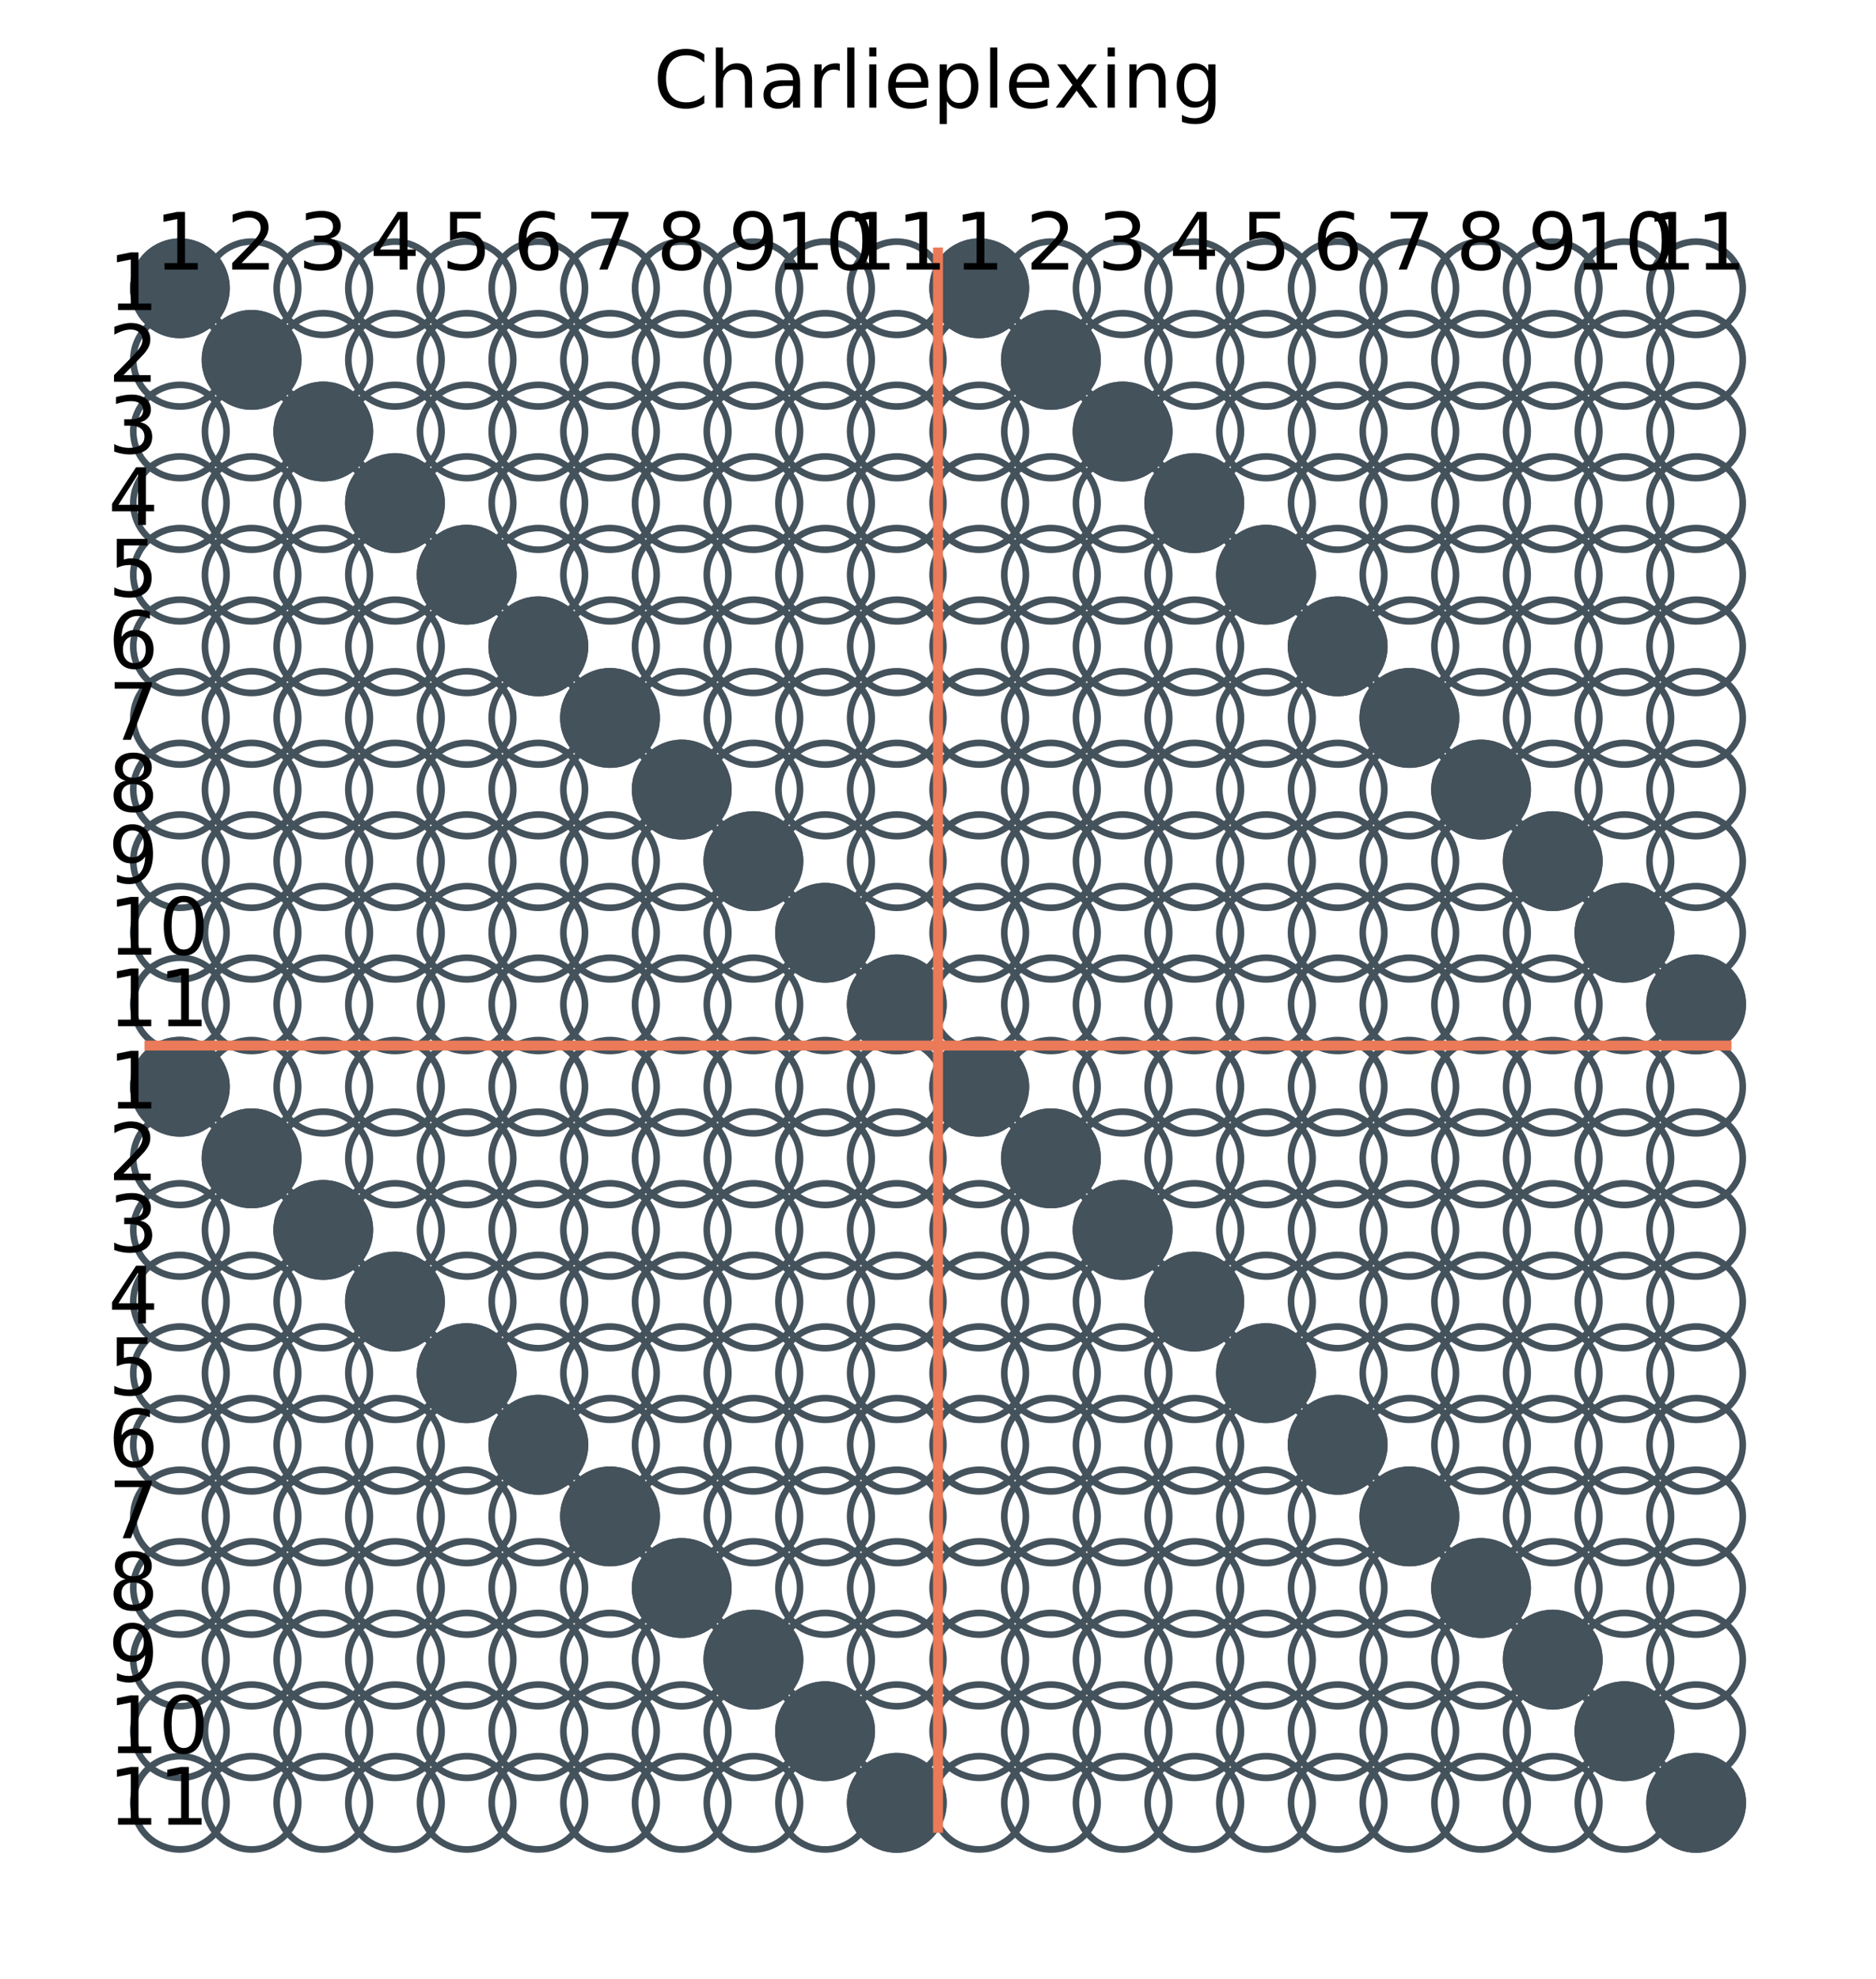 <?xml version="1.0" encoding="utf-8" standalone="no"?>
<!DOCTYPE svg PUBLIC "-//W3C//DTD SVG 1.1//EN"
  "http://www.w3.org/Graphics/SVG/1.1/DTD/svg11.dtd">
<!-- Created with matplotlib (https://matplotlib.org/) -->
<svg height="300.058pt" version="1.1" viewBox="0 0 284.44 300.058" width="284.44pt" xmlns="http://www.w3.org/2000/svg" xmlns:xlink="http://www.w3.org/1999/xlink">
 <defs>
  <style type="text/css">
*{stroke-linecap:butt;stroke-linejoin:round;}
  </style>
 </defs>
 <g id="figure_1">
  <g id="patch_1">
   <path d="M 0 300.058 
L 284.44 300.058 
L 284.44 0 
L 0 0 
z
" style="fill:none;"/>
  </g>
  <g id="axes_1">
   <g id="patch_2">
    <path d="M 10.7 289.358 
L 273.74 289.358 
L 273.74 26.318 
L 10.7 26.318 
z
" style="fill:none;"/>
   </g>
   <g id="PathCollection_1">
    <defs>
     <path d="M 0 7.071 
C 1.875 7.071 3.674 6.326 5 5 
C 6.326 3.674 7.071 1.875 7.071 0 
C 7.071 -1.875 6.326 -3.674 5 -5 
C 3.674 -6.326 1.875 -7.071 0 -7.071 
C -1.875 -7.071 -3.674 -6.326 -5 -5 
C -6.326 -3.674 -7.071 -1.875 -7.071 0 
C -7.071 1.875 -6.326 3.674 -5 5 
C -3.674 6.326 -1.875 7.071 0 7.071 
z
" id="m1388aedbb6" style="stroke:#44525c;"/>
    </defs>
    <g>
     <use style="fill:#ffffff;fill-opacity:0;stroke:#44525c;" x="27.276" xlink:href="#m1388aedbb6" y="152.268"/>
     <use style="fill:#ffffff;fill-opacity:0;stroke:#44525c;" x="38.145" xlink:href="#m1388aedbb6" y="152.268"/>
     <use style="fill:#ffffff;fill-opacity:0;stroke:#44525c;" x="49.015" xlink:href="#m1388aedbb6" y="152.268"/>
     <use style="fill:#ffffff;fill-opacity:0;stroke:#44525c;" x="59.884" xlink:href="#m1388aedbb6" y="152.268"/>
     <use style="fill:#ffffff;fill-opacity:0;stroke:#44525c;" x="70.754" xlink:href="#m1388aedbb6" y="152.268"/>
     <use style="fill:#ffffff;fill-opacity:0;stroke:#44525c;" x="81.623" xlink:href="#m1388aedbb6" y="152.268"/>
     <use style="fill:#ffffff;fill-opacity:0;stroke:#44525c;" x="92.492" xlink:href="#m1388aedbb6" y="152.268"/>
     <use style="fill:#ffffff;fill-opacity:0;stroke:#44525c;" x="103.362" xlink:href="#m1388aedbb6" y="152.268"/>
     <use style="fill:#ffffff;fill-opacity:0;stroke:#44525c;" x="114.231" xlink:href="#m1388aedbb6" y="152.268"/>
     <use style="fill:#ffffff;fill-opacity:0;stroke:#44525c;" x="125.101" xlink:href="#m1388aedbb6" y="152.268"/>
     <use style="fill:#ffffff;fill-opacity:0;stroke:#44525c;" x="135.97" xlink:href="#m1388aedbb6" y="152.268"/>
     <use style="fill:#ffffff;fill-opacity:0;stroke:#44525c;" x="27.276" xlink:href="#m1388aedbb6" y="141.412"/>
     <use style="fill:#ffffff;fill-opacity:0;stroke:#44525c;" x="38.145" xlink:href="#m1388aedbb6" y="141.412"/>
     <use style="fill:#ffffff;fill-opacity:0;stroke:#44525c;" x="49.015" xlink:href="#m1388aedbb6" y="141.412"/>
     <use style="fill:#ffffff;fill-opacity:0;stroke:#44525c;" x="59.884" xlink:href="#m1388aedbb6" y="141.412"/>
     <use style="fill:#ffffff;fill-opacity:0;stroke:#44525c;" x="70.754" xlink:href="#m1388aedbb6" y="141.412"/>
     <use style="fill:#ffffff;fill-opacity:0;stroke:#44525c;" x="81.623" xlink:href="#m1388aedbb6" y="141.412"/>
     <use style="fill:#ffffff;fill-opacity:0;stroke:#44525c;" x="92.492" xlink:href="#m1388aedbb6" y="141.412"/>
     <use style="fill:#ffffff;fill-opacity:0;stroke:#44525c;" x="103.362" xlink:href="#m1388aedbb6" y="141.412"/>
     <use style="fill:#ffffff;fill-opacity:0;stroke:#44525c;" x="114.231" xlink:href="#m1388aedbb6" y="141.412"/>
     <use style="fill:#ffffff;fill-opacity:0;stroke:#44525c;" x="125.101" xlink:href="#m1388aedbb6" y="141.412"/>
     <use style="fill:#ffffff;fill-opacity:0;stroke:#44525c;" x="135.97" xlink:href="#m1388aedbb6" y="141.412"/>
     <use style="fill:#ffffff;fill-opacity:0;stroke:#44525c;" x="27.276" xlink:href="#m1388aedbb6" y="130.555"/>
     <use style="fill:#ffffff;fill-opacity:0;stroke:#44525c;" x="38.145" xlink:href="#m1388aedbb6" y="130.555"/>
     <use style="fill:#ffffff;fill-opacity:0;stroke:#44525c;" x="49.015" xlink:href="#m1388aedbb6" y="130.555"/>
     <use style="fill:#ffffff;fill-opacity:0;stroke:#44525c;" x="59.884" xlink:href="#m1388aedbb6" y="130.555"/>
     <use style="fill:#ffffff;fill-opacity:0;stroke:#44525c;" x="70.754" xlink:href="#m1388aedbb6" y="130.555"/>
     <use style="fill:#ffffff;fill-opacity:0;stroke:#44525c;" x="81.623" xlink:href="#m1388aedbb6" y="130.555"/>
     <use style="fill:#ffffff;fill-opacity:0;stroke:#44525c;" x="92.492" xlink:href="#m1388aedbb6" y="130.555"/>
     <use style="fill:#ffffff;fill-opacity:0;stroke:#44525c;" x="103.362" xlink:href="#m1388aedbb6" y="130.555"/>
     <use style="fill:#ffffff;fill-opacity:0;stroke:#44525c;" x="114.231" xlink:href="#m1388aedbb6" y="130.555"/>
     <use style="fill:#ffffff;fill-opacity:0;stroke:#44525c;" x="125.101" xlink:href="#m1388aedbb6" y="130.555"/>
     <use style="fill:#ffffff;fill-opacity:0;stroke:#44525c;" x="135.97" xlink:href="#m1388aedbb6" y="130.555"/>
     <use style="fill:#ffffff;fill-opacity:0;stroke:#44525c;" x="27.276" xlink:href="#m1388aedbb6" y="119.699"/>
     <use style="fill:#ffffff;fill-opacity:0;stroke:#44525c;" x="38.145" xlink:href="#m1388aedbb6" y="119.699"/>
     <use style="fill:#ffffff;fill-opacity:0;stroke:#44525c;" x="49.015" xlink:href="#m1388aedbb6" y="119.699"/>
     <use style="fill:#ffffff;fill-opacity:0;stroke:#44525c;" x="59.884" xlink:href="#m1388aedbb6" y="119.699"/>
     <use style="fill:#ffffff;fill-opacity:0;stroke:#44525c;" x="70.754" xlink:href="#m1388aedbb6" y="119.699"/>
     <use style="fill:#ffffff;fill-opacity:0;stroke:#44525c;" x="81.623" xlink:href="#m1388aedbb6" y="119.699"/>
     <use style="fill:#ffffff;fill-opacity:0;stroke:#44525c;" x="92.492" xlink:href="#m1388aedbb6" y="119.699"/>
     <use style="fill:#ffffff;fill-opacity:0;stroke:#44525c;" x="103.362" xlink:href="#m1388aedbb6" y="119.699"/>
     <use style="fill:#ffffff;fill-opacity:0;stroke:#44525c;" x="114.231" xlink:href="#m1388aedbb6" y="119.699"/>
     <use style="fill:#ffffff;fill-opacity:0;stroke:#44525c;" x="125.101" xlink:href="#m1388aedbb6" y="119.699"/>
     <use style="fill:#ffffff;fill-opacity:0;stroke:#44525c;" x="135.97" xlink:href="#m1388aedbb6" y="119.699"/>
     <use style="fill:#ffffff;fill-opacity:0;stroke:#44525c;" x="27.276" xlink:href="#m1388aedbb6" y="108.842"/>
     <use style="fill:#ffffff;fill-opacity:0;stroke:#44525c;" x="38.145" xlink:href="#m1388aedbb6" y="108.842"/>
     <use style="fill:#ffffff;fill-opacity:0;stroke:#44525c;" x="49.015" xlink:href="#m1388aedbb6" y="108.842"/>
     <use style="fill:#ffffff;fill-opacity:0;stroke:#44525c;" x="59.884" xlink:href="#m1388aedbb6" y="108.842"/>
     <use style="fill:#ffffff;fill-opacity:0;stroke:#44525c;" x="70.754" xlink:href="#m1388aedbb6" y="108.842"/>
     <use style="fill:#ffffff;fill-opacity:0;stroke:#44525c;" x="81.623" xlink:href="#m1388aedbb6" y="108.842"/>
     <use style="fill:#ffffff;fill-opacity:0;stroke:#44525c;" x="92.492" xlink:href="#m1388aedbb6" y="108.842"/>
     <use style="fill:#ffffff;fill-opacity:0;stroke:#44525c;" x="103.362" xlink:href="#m1388aedbb6" y="108.842"/>
     <use style="fill:#ffffff;fill-opacity:0;stroke:#44525c;" x="114.231" xlink:href="#m1388aedbb6" y="108.842"/>
     <use style="fill:#ffffff;fill-opacity:0;stroke:#44525c;" x="125.101" xlink:href="#m1388aedbb6" y="108.842"/>
     <use style="fill:#ffffff;fill-opacity:0;stroke:#44525c;" x="135.97" xlink:href="#m1388aedbb6" y="108.842"/>
     <use style="fill:#ffffff;fill-opacity:0;stroke:#44525c;" x="27.276" xlink:href="#m1388aedbb6" y="97.986"/>
     <use style="fill:#ffffff;fill-opacity:0;stroke:#44525c;" x="38.145" xlink:href="#m1388aedbb6" y="97.986"/>
     <use style="fill:#ffffff;fill-opacity:0;stroke:#44525c;" x="49.015" xlink:href="#m1388aedbb6" y="97.986"/>
     <use style="fill:#ffffff;fill-opacity:0;stroke:#44525c;" x="59.884" xlink:href="#m1388aedbb6" y="97.986"/>
     <use style="fill:#ffffff;fill-opacity:0;stroke:#44525c;" x="70.754" xlink:href="#m1388aedbb6" y="97.986"/>
     <use style="fill:#ffffff;fill-opacity:0;stroke:#44525c;" x="81.623" xlink:href="#m1388aedbb6" y="97.986"/>
     <use style="fill:#ffffff;fill-opacity:0;stroke:#44525c;" x="92.492" xlink:href="#m1388aedbb6" y="97.986"/>
     <use style="fill:#ffffff;fill-opacity:0;stroke:#44525c;" x="103.362" xlink:href="#m1388aedbb6" y="97.986"/>
     <use style="fill:#ffffff;fill-opacity:0;stroke:#44525c;" x="114.231" xlink:href="#m1388aedbb6" y="97.986"/>
     <use style="fill:#ffffff;fill-opacity:0;stroke:#44525c;" x="125.101" xlink:href="#m1388aedbb6" y="97.986"/>
     <use style="fill:#ffffff;fill-opacity:0;stroke:#44525c;" x="135.97" xlink:href="#m1388aedbb6" y="97.986"/>
     <use style="fill:#ffffff;fill-opacity:0;stroke:#44525c;" x="27.276" xlink:href="#m1388aedbb6" y="87.129"/>
     <use style="fill:#ffffff;fill-opacity:0;stroke:#44525c;" x="38.145" xlink:href="#m1388aedbb6" y="87.129"/>
     <use style="fill:#ffffff;fill-opacity:0;stroke:#44525c;" x="49.015" xlink:href="#m1388aedbb6" y="87.129"/>
     <use style="fill:#ffffff;fill-opacity:0;stroke:#44525c;" x="59.884" xlink:href="#m1388aedbb6" y="87.129"/>
     <use style="fill:#ffffff;fill-opacity:0;stroke:#44525c;" x="70.754" xlink:href="#m1388aedbb6" y="87.129"/>
     <use style="fill:#ffffff;fill-opacity:0;stroke:#44525c;" x="81.623" xlink:href="#m1388aedbb6" y="87.129"/>
     <use style="fill:#ffffff;fill-opacity:0;stroke:#44525c;" x="92.492" xlink:href="#m1388aedbb6" y="87.129"/>
     <use style="fill:#ffffff;fill-opacity:0;stroke:#44525c;" x="103.362" xlink:href="#m1388aedbb6" y="87.129"/>
     <use style="fill:#ffffff;fill-opacity:0;stroke:#44525c;" x="114.231" xlink:href="#m1388aedbb6" y="87.129"/>
     <use style="fill:#ffffff;fill-opacity:0;stroke:#44525c;" x="125.101" xlink:href="#m1388aedbb6" y="87.129"/>
     <use style="fill:#ffffff;fill-opacity:0;stroke:#44525c;" x="135.97" xlink:href="#m1388aedbb6" y="87.129"/>
     <use style="fill:#ffffff;fill-opacity:0;stroke:#44525c;" x="27.276" xlink:href="#m1388aedbb6" y="76.272"/>
     <use style="fill:#ffffff;fill-opacity:0;stroke:#44525c;" x="38.145" xlink:href="#m1388aedbb6" y="76.272"/>
     <use style="fill:#ffffff;fill-opacity:0;stroke:#44525c;" x="49.015" xlink:href="#m1388aedbb6" y="76.272"/>
     <use style="fill:#ffffff;fill-opacity:0;stroke:#44525c;" x="59.884" xlink:href="#m1388aedbb6" y="76.272"/>
     <use style="fill:#ffffff;fill-opacity:0;stroke:#44525c;" x="70.754" xlink:href="#m1388aedbb6" y="76.272"/>
     <use style="fill:#ffffff;fill-opacity:0;stroke:#44525c;" x="81.623" xlink:href="#m1388aedbb6" y="76.272"/>
     <use style="fill:#ffffff;fill-opacity:0;stroke:#44525c;" x="92.492" xlink:href="#m1388aedbb6" y="76.272"/>
     <use style="fill:#ffffff;fill-opacity:0;stroke:#44525c;" x="103.362" xlink:href="#m1388aedbb6" y="76.272"/>
     <use style="fill:#ffffff;fill-opacity:0;stroke:#44525c;" x="114.231" xlink:href="#m1388aedbb6" y="76.272"/>
     <use style="fill:#ffffff;fill-opacity:0;stroke:#44525c;" x="125.101" xlink:href="#m1388aedbb6" y="76.272"/>
     <use style="fill:#ffffff;fill-opacity:0;stroke:#44525c;" x="135.97" xlink:href="#m1388aedbb6" y="76.272"/>
     <use style="fill:#ffffff;fill-opacity:0;stroke:#44525c;" x="27.276" xlink:href="#m1388aedbb6" y="65.416"/>
     <use style="fill:#ffffff;fill-opacity:0;stroke:#44525c;" x="38.145" xlink:href="#m1388aedbb6" y="65.416"/>
     <use style="fill:#ffffff;fill-opacity:0;stroke:#44525c;" x="49.015" xlink:href="#m1388aedbb6" y="65.416"/>
     <use style="fill:#ffffff;fill-opacity:0;stroke:#44525c;" x="59.884" xlink:href="#m1388aedbb6" y="65.416"/>
     <use style="fill:#ffffff;fill-opacity:0;stroke:#44525c;" x="70.754" xlink:href="#m1388aedbb6" y="65.416"/>
     <use style="fill:#ffffff;fill-opacity:0;stroke:#44525c;" x="81.623" xlink:href="#m1388aedbb6" y="65.416"/>
     <use style="fill:#ffffff;fill-opacity:0;stroke:#44525c;" x="92.492" xlink:href="#m1388aedbb6" y="65.416"/>
     <use style="fill:#ffffff;fill-opacity:0;stroke:#44525c;" x="103.362" xlink:href="#m1388aedbb6" y="65.416"/>
     <use style="fill:#ffffff;fill-opacity:0;stroke:#44525c;" x="114.231" xlink:href="#m1388aedbb6" y="65.416"/>
     <use style="fill:#ffffff;fill-opacity:0;stroke:#44525c;" x="125.101" xlink:href="#m1388aedbb6" y="65.416"/>
     <use style="fill:#ffffff;fill-opacity:0;stroke:#44525c;" x="135.97" xlink:href="#m1388aedbb6" y="65.416"/>
     <use style="fill:#ffffff;fill-opacity:0;stroke:#44525c;" x="27.276" xlink:href="#m1388aedbb6" y="54.559"/>
     <use style="fill:#ffffff;fill-opacity:0;stroke:#44525c;" x="38.145" xlink:href="#m1388aedbb6" y="54.559"/>
     <use style="fill:#ffffff;fill-opacity:0;stroke:#44525c;" x="49.015" xlink:href="#m1388aedbb6" y="54.559"/>
     <use style="fill:#ffffff;fill-opacity:0;stroke:#44525c;" x="59.884" xlink:href="#m1388aedbb6" y="54.559"/>
     <use style="fill:#ffffff;fill-opacity:0;stroke:#44525c;" x="70.754" xlink:href="#m1388aedbb6" y="54.559"/>
     <use style="fill:#ffffff;fill-opacity:0;stroke:#44525c;" x="81.623" xlink:href="#m1388aedbb6" y="54.559"/>
     <use style="fill:#ffffff;fill-opacity:0;stroke:#44525c;" x="92.492" xlink:href="#m1388aedbb6" y="54.559"/>
     <use style="fill:#ffffff;fill-opacity:0;stroke:#44525c;" x="103.362" xlink:href="#m1388aedbb6" y="54.559"/>
     <use style="fill:#ffffff;fill-opacity:0;stroke:#44525c;" x="114.231" xlink:href="#m1388aedbb6" y="54.559"/>
     <use style="fill:#ffffff;fill-opacity:0;stroke:#44525c;" x="125.101" xlink:href="#m1388aedbb6" y="54.559"/>
     <use style="fill:#ffffff;fill-opacity:0;stroke:#44525c;" x="135.97" xlink:href="#m1388aedbb6" y="54.559"/>
     <use style="fill:#ffffff;fill-opacity:0;stroke:#44525c;" x="27.276" xlink:href="#m1388aedbb6" y="43.703"/>
     <use style="fill:#ffffff;fill-opacity:0;stroke:#44525c;" x="38.145" xlink:href="#m1388aedbb6" y="43.703"/>
     <use style="fill:#ffffff;fill-opacity:0;stroke:#44525c;" x="49.015" xlink:href="#m1388aedbb6" y="43.703"/>
     <use style="fill:#ffffff;fill-opacity:0;stroke:#44525c;" x="59.884" xlink:href="#m1388aedbb6" y="43.703"/>
     <use style="fill:#ffffff;fill-opacity:0;stroke:#44525c;" x="70.754" xlink:href="#m1388aedbb6" y="43.703"/>
     <use style="fill:#ffffff;fill-opacity:0;stroke:#44525c;" x="81.623" xlink:href="#m1388aedbb6" y="43.703"/>
     <use style="fill:#ffffff;fill-opacity:0;stroke:#44525c;" x="92.492" xlink:href="#m1388aedbb6" y="43.703"/>
     <use style="fill:#ffffff;fill-opacity:0;stroke:#44525c;" x="103.362" xlink:href="#m1388aedbb6" y="43.703"/>
     <use style="fill:#ffffff;fill-opacity:0;stroke:#44525c;" x="114.231" xlink:href="#m1388aedbb6" y="43.703"/>
     <use style="fill:#ffffff;fill-opacity:0;stroke:#44525c;" x="125.101" xlink:href="#m1388aedbb6" y="43.703"/>
     <use style="fill:#ffffff;fill-opacity:0;stroke:#44525c;" x="135.97" xlink:href="#m1388aedbb6" y="43.703"/>
    </g>
   </g>
   <g id="PathCollection_2">
    <defs>
     <path d="M 0 7.071 
C 1.875 7.071 3.674 6.326 5 5 
C 6.326 3.674 7.071 1.875 7.071 0 
C 7.071 -1.875 6.326 -3.674 5 -5 
C 3.674 -6.326 1.875 -7.071 0 -7.071 
C -1.875 -7.071 -3.674 -6.326 -5 -5 
C -6.326 -3.674 -7.071 -1.875 -7.071 0 
C -7.071 1.875 -6.326 3.674 -5 5 
C -3.674 6.326 -1.875 7.071 0 7.071 
z
" id="m88490d461b" style="stroke:#44525c;"/>
    </defs>
    <g>
     <use style="fill:#44525c;stroke:#44525c;" x="27.276" xlink:href="#m88490d461b" y="43.703"/>
    </g>
   </g>
   <g id="PathCollection_3">
    <g>
     <use style="fill:#44525c;stroke:#44525c;" x="38.145" xlink:href="#m88490d461b" y="54.559"/>
    </g>
   </g>
   <g id="PathCollection_4">
    <g>
     <use style="fill:#44525c;stroke:#44525c;" x="49.015" xlink:href="#m88490d461b" y="65.416"/>
    </g>
   </g>
   <g id="PathCollection_5">
    <g>
     <use style="fill:#44525c;stroke:#44525c;" x="59.884" xlink:href="#m88490d461b" y="76.272"/>
    </g>
   </g>
   <g id="PathCollection_6">
    <g>
     <use style="fill:#44525c;stroke:#44525c;" x="70.754" xlink:href="#m88490d461b" y="87.129"/>
    </g>
   </g>
   <g id="PathCollection_7">
    <g>
     <use style="fill:#44525c;stroke:#44525c;" x="81.623" xlink:href="#m88490d461b" y="97.986"/>
    </g>
   </g>
   <g id="PathCollection_8">
    <g>
     <use style="fill:#44525c;stroke:#44525c;" x="92.492" xlink:href="#m88490d461b" y="108.842"/>
    </g>
   </g>
   <g id="PathCollection_9">
    <g>
     <use style="fill:#44525c;stroke:#44525c;" x="103.362" xlink:href="#m88490d461b" y="119.699"/>
    </g>
   </g>
   <g id="PathCollection_10">
    <g>
     <use style="fill:#44525c;stroke:#44525c;" x="114.231" xlink:href="#m88490d461b" y="130.555"/>
    </g>
   </g>
   <g id="PathCollection_11">
    <g>
     <use style="fill:#44525c;stroke:#44525c;" x="125.101" xlink:href="#m88490d461b" y="141.412"/>
    </g>
   </g>
   <g id="PathCollection_12">
    <g>
     <use style="fill:#44525c;stroke:#44525c;" x="135.97" xlink:href="#m88490d461b" y="152.268"/>
    </g>
   </g>
   <g id="PathCollection_13">
    <g>
     <use style="fill:#ffffff;fill-opacity:0;stroke:#44525c;" x="27.276" xlink:href="#m1388aedbb6" y="273.319"/>
     <use style="fill:#ffffff;fill-opacity:0;stroke:#44525c;" x="38.145" xlink:href="#m1388aedbb6" y="273.319"/>
     <use style="fill:#ffffff;fill-opacity:0;stroke:#44525c;" x="49.015" xlink:href="#m1388aedbb6" y="273.319"/>
     <use style="fill:#ffffff;fill-opacity:0;stroke:#44525c;" x="59.884" xlink:href="#m1388aedbb6" y="273.319"/>
     <use style="fill:#ffffff;fill-opacity:0;stroke:#44525c;" x="70.754" xlink:href="#m1388aedbb6" y="273.319"/>
     <use style="fill:#ffffff;fill-opacity:0;stroke:#44525c;" x="81.623" xlink:href="#m1388aedbb6" y="273.319"/>
     <use style="fill:#ffffff;fill-opacity:0;stroke:#44525c;" x="92.492" xlink:href="#m1388aedbb6" y="273.319"/>
     <use style="fill:#ffffff;fill-opacity:0;stroke:#44525c;" x="103.362" xlink:href="#m1388aedbb6" y="273.319"/>
     <use style="fill:#ffffff;fill-opacity:0;stroke:#44525c;" x="114.231" xlink:href="#m1388aedbb6" y="273.319"/>
     <use style="fill:#ffffff;fill-opacity:0;stroke:#44525c;" x="125.101" xlink:href="#m1388aedbb6" y="273.319"/>
     <use style="fill:#ffffff;fill-opacity:0;stroke:#44525c;" x="135.97" xlink:href="#m1388aedbb6" y="273.319"/>
     <use style="fill:#ffffff;fill-opacity:0;stroke:#44525c;" x="27.276" xlink:href="#m1388aedbb6" y="262.462"/>
     <use style="fill:#ffffff;fill-opacity:0;stroke:#44525c;" x="38.145" xlink:href="#m1388aedbb6" y="262.462"/>
     <use style="fill:#ffffff;fill-opacity:0;stroke:#44525c;" x="49.015" xlink:href="#m1388aedbb6" y="262.462"/>
     <use style="fill:#ffffff;fill-opacity:0;stroke:#44525c;" x="59.884" xlink:href="#m1388aedbb6" y="262.462"/>
     <use style="fill:#ffffff;fill-opacity:0;stroke:#44525c;" x="70.754" xlink:href="#m1388aedbb6" y="262.462"/>
     <use style="fill:#ffffff;fill-opacity:0;stroke:#44525c;" x="81.623" xlink:href="#m1388aedbb6" y="262.462"/>
     <use style="fill:#ffffff;fill-opacity:0;stroke:#44525c;" x="92.492" xlink:href="#m1388aedbb6" y="262.462"/>
     <use style="fill:#ffffff;fill-opacity:0;stroke:#44525c;" x="103.362" xlink:href="#m1388aedbb6" y="262.462"/>
     <use style="fill:#ffffff;fill-opacity:0;stroke:#44525c;" x="114.231" xlink:href="#m1388aedbb6" y="262.462"/>
     <use style="fill:#ffffff;fill-opacity:0;stroke:#44525c;" x="125.101" xlink:href="#m1388aedbb6" y="262.462"/>
     <use style="fill:#ffffff;fill-opacity:0;stroke:#44525c;" x="135.97" xlink:href="#m1388aedbb6" y="262.462"/>
     <use style="fill:#ffffff;fill-opacity:0;stroke:#44525c;" x="27.276" xlink:href="#m1388aedbb6" y="251.606"/>
     <use style="fill:#ffffff;fill-opacity:0;stroke:#44525c;" x="38.145" xlink:href="#m1388aedbb6" y="251.606"/>
     <use style="fill:#ffffff;fill-opacity:0;stroke:#44525c;" x="49.015" xlink:href="#m1388aedbb6" y="251.606"/>
     <use style="fill:#ffffff;fill-opacity:0;stroke:#44525c;" x="59.884" xlink:href="#m1388aedbb6" y="251.606"/>
     <use style="fill:#ffffff;fill-opacity:0;stroke:#44525c;" x="70.754" xlink:href="#m1388aedbb6" y="251.606"/>
     <use style="fill:#ffffff;fill-opacity:0;stroke:#44525c;" x="81.623" xlink:href="#m1388aedbb6" y="251.606"/>
     <use style="fill:#ffffff;fill-opacity:0;stroke:#44525c;" x="92.492" xlink:href="#m1388aedbb6" y="251.606"/>
     <use style="fill:#ffffff;fill-opacity:0;stroke:#44525c;" x="103.362" xlink:href="#m1388aedbb6" y="251.606"/>
     <use style="fill:#ffffff;fill-opacity:0;stroke:#44525c;" x="114.231" xlink:href="#m1388aedbb6" y="251.606"/>
     <use style="fill:#ffffff;fill-opacity:0;stroke:#44525c;" x="125.101" xlink:href="#m1388aedbb6" y="251.606"/>
     <use style="fill:#ffffff;fill-opacity:0;stroke:#44525c;" x="135.97" xlink:href="#m1388aedbb6" y="251.606"/>
     <use style="fill:#ffffff;fill-opacity:0;stroke:#44525c;" x="27.276" xlink:href="#m1388aedbb6" y="240.749"/>
     <use style="fill:#ffffff;fill-opacity:0;stroke:#44525c;" x="38.145" xlink:href="#m1388aedbb6" y="240.749"/>
     <use style="fill:#ffffff;fill-opacity:0;stroke:#44525c;" x="49.015" xlink:href="#m1388aedbb6" y="240.749"/>
     <use style="fill:#ffffff;fill-opacity:0;stroke:#44525c;" x="59.884" xlink:href="#m1388aedbb6" y="240.749"/>
     <use style="fill:#ffffff;fill-opacity:0;stroke:#44525c;" x="70.754" xlink:href="#m1388aedbb6" y="240.749"/>
     <use style="fill:#ffffff;fill-opacity:0;stroke:#44525c;" x="81.623" xlink:href="#m1388aedbb6" y="240.749"/>
     <use style="fill:#ffffff;fill-opacity:0;stroke:#44525c;" x="92.492" xlink:href="#m1388aedbb6" y="240.749"/>
     <use style="fill:#ffffff;fill-opacity:0;stroke:#44525c;" x="103.362" xlink:href="#m1388aedbb6" y="240.749"/>
     <use style="fill:#ffffff;fill-opacity:0;stroke:#44525c;" x="114.231" xlink:href="#m1388aedbb6" y="240.749"/>
     <use style="fill:#ffffff;fill-opacity:0;stroke:#44525c;" x="125.101" xlink:href="#m1388aedbb6" y="240.749"/>
     <use style="fill:#ffffff;fill-opacity:0;stroke:#44525c;" x="135.97" xlink:href="#m1388aedbb6" y="240.749"/>
     <use style="fill:#ffffff;fill-opacity:0;stroke:#44525c;" x="27.276" xlink:href="#m1388aedbb6" y="229.893"/>
     <use style="fill:#ffffff;fill-opacity:0;stroke:#44525c;" x="38.145" xlink:href="#m1388aedbb6" y="229.893"/>
     <use style="fill:#ffffff;fill-opacity:0;stroke:#44525c;" x="49.015" xlink:href="#m1388aedbb6" y="229.893"/>
     <use style="fill:#ffffff;fill-opacity:0;stroke:#44525c;" x="59.884" xlink:href="#m1388aedbb6" y="229.893"/>
     <use style="fill:#ffffff;fill-opacity:0;stroke:#44525c;" x="70.754" xlink:href="#m1388aedbb6" y="229.893"/>
     <use style="fill:#ffffff;fill-opacity:0;stroke:#44525c;" x="81.623" xlink:href="#m1388aedbb6" y="229.893"/>
     <use style="fill:#ffffff;fill-opacity:0;stroke:#44525c;" x="92.492" xlink:href="#m1388aedbb6" y="229.893"/>
     <use style="fill:#ffffff;fill-opacity:0;stroke:#44525c;" x="103.362" xlink:href="#m1388aedbb6" y="229.893"/>
     <use style="fill:#ffffff;fill-opacity:0;stroke:#44525c;" x="114.231" xlink:href="#m1388aedbb6" y="229.893"/>
     <use style="fill:#ffffff;fill-opacity:0;stroke:#44525c;" x="125.101" xlink:href="#m1388aedbb6" y="229.893"/>
     <use style="fill:#ffffff;fill-opacity:0;stroke:#44525c;" x="135.97" xlink:href="#m1388aedbb6" y="229.893"/>
     <use style="fill:#ffffff;fill-opacity:0;stroke:#44525c;" x="27.276" xlink:href="#m1388aedbb6" y="219.036"/>
     <use style="fill:#ffffff;fill-opacity:0;stroke:#44525c;" x="38.145" xlink:href="#m1388aedbb6" y="219.036"/>
     <use style="fill:#ffffff;fill-opacity:0;stroke:#44525c;" x="49.015" xlink:href="#m1388aedbb6" y="219.036"/>
     <use style="fill:#ffffff;fill-opacity:0;stroke:#44525c;" x="59.884" xlink:href="#m1388aedbb6" y="219.036"/>
     <use style="fill:#ffffff;fill-opacity:0;stroke:#44525c;" x="70.754" xlink:href="#m1388aedbb6" y="219.036"/>
     <use style="fill:#ffffff;fill-opacity:0;stroke:#44525c;" x="81.623" xlink:href="#m1388aedbb6" y="219.036"/>
     <use style="fill:#ffffff;fill-opacity:0;stroke:#44525c;" x="92.492" xlink:href="#m1388aedbb6" y="219.036"/>
     <use style="fill:#ffffff;fill-opacity:0;stroke:#44525c;" x="103.362" xlink:href="#m1388aedbb6" y="219.036"/>
     <use style="fill:#ffffff;fill-opacity:0;stroke:#44525c;" x="114.231" xlink:href="#m1388aedbb6" y="219.036"/>
     <use style="fill:#ffffff;fill-opacity:0;stroke:#44525c;" x="125.101" xlink:href="#m1388aedbb6" y="219.036"/>
     <use style="fill:#ffffff;fill-opacity:0;stroke:#44525c;" x="135.97" xlink:href="#m1388aedbb6" y="219.036"/>
     <use style="fill:#ffffff;fill-opacity:0;stroke:#44525c;" x="27.276" xlink:href="#m1388aedbb6" y="208.18"/>
     <use style="fill:#ffffff;fill-opacity:0;stroke:#44525c;" x="38.145" xlink:href="#m1388aedbb6" y="208.18"/>
     <use style="fill:#ffffff;fill-opacity:0;stroke:#44525c;" x="49.015" xlink:href="#m1388aedbb6" y="208.18"/>
     <use style="fill:#ffffff;fill-opacity:0;stroke:#44525c;" x="59.884" xlink:href="#m1388aedbb6" y="208.18"/>
     <use style="fill:#ffffff;fill-opacity:0;stroke:#44525c;" x="70.754" xlink:href="#m1388aedbb6" y="208.18"/>
     <use style="fill:#ffffff;fill-opacity:0;stroke:#44525c;" x="81.623" xlink:href="#m1388aedbb6" y="208.18"/>
     <use style="fill:#ffffff;fill-opacity:0;stroke:#44525c;" x="92.492" xlink:href="#m1388aedbb6" y="208.18"/>
     <use style="fill:#ffffff;fill-opacity:0;stroke:#44525c;" x="103.362" xlink:href="#m1388aedbb6" y="208.18"/>
     <use style="fill:#ffffff;fill-opacity:0;stroke:#44525c;" x="114.231" xlink:href="#m1388aedbb6" y="208.18"/>
     <use style="fill:#ffffff;fill-opacity:0;stroke:#44525c;" x="125.101" xlink:href="#m1388aedbb6" y="208.18"/>
     <use style="fill:#ffffff;fill-opacity:0;stroke:#44525c;" x="135.97" xlink:href="#m1388aedbb6" y="208.18"/>
     <use style="fill:#ffffff;fill-opacity:0;stroke:#44525c;" x="27.276" xlink:href="#m1388aedbb6" y="197.323"/>
     <use style="fill:#ffffff;fill-opacity:0;stroke:#44525c;" x="38.145" xlink:href="#m1388aedbb6" y="197.323"/>
     <use style="fill:#ffffff;fill-opacity:0;stroke:#44525c;" x="49.015" xlink:href="#m1388aedbb6" y="197.323"/>
     <use style="fill:#ffffff;fill-opacity:0;stroke:#44525c;" x="59.884" xlink:href="#m1388aedbb6" y="197.323"/>
     <use style="fill:#ffffff;fill-opacity:0;stroke:#44525c;" x="70.754" xlink:href="#m1388aedbb6" y="197.323"/>
     <use style="fill:#ffffff;fill-opacity:0;stroke:#44525c;" x="81.623" xlink:href="#m1388aedbb6" y="197.323"/>
     <use style="fill:#ffffff;fill-opacity:0;stroke:#44525c;" x="92.492" xlink:href="#m1388aedbb6" y="197.323"/>
     <use style="fill:#ffffff;fill-opacity:0;stroke:#44525c;" x="103.362" xlink:href="#m1388aedbb6" y="197.323"/>
     <use style="fill:#ffffff;fill-opacity:0;stroke:#44525c;" x="114.231" xlink:href="#m1388aedbb6" y="197.323"/>
     <use style="fill:#ffffff;fill-opacity:0;stroke:#44525c;" x="125.101" xlink:href="#m1388aedbb6" y="197.323"/>
     <use style="fill:#ffffff;fill-opacity:0;stroke:#44525c;" x="135.97" xlink:href="#m1388aedbb6" y="197.323"/>
     <use style="fill:#ffffff;fill-opacity:0;stroke:#44525c;" x="27.276" xlink:href="#m1388aedbb6" y="186.467"/>
     <use style="fill:#ffffff;fill-opacity:0;stroke:#44525c;" x="38.145" xlink:href="#m1388aedbb6" y="186.467"/>
     <use style="fill:#ffffff;fill-opacity:0;stroke:#44525c;" x="49.015" xlink:href="#m1388aedbb6" y="186.467"/>
     <use style="fill:#ffffff;fill-opacity:0;stroke:#44525c;" x="59.884" xlink:href="#m1388aedbb6" y="186.467"/>
     <use style="fill:#ffffff;fill-opacity:0;stroke:#44525c;" x="70.754" xlink:href="#m1388aedbb6" y="186.467"/>
     <use style="fill:#ffffff;fill-opacity:0;stroke:#44525c;" x="81.623" xlink:href="#m1388aedbb6" y="186.467"/>
     <use style="fill:#ffffff;fill-opacity:0;stroke:#44525c;" x="92.492" xlink:href="#m1388aedbb6" y="186.467"/>
     <use style="fill:#ffffff;fill-opacity:0;stroke:#44525c;" x="103.362" xlink:href="#m1388aedbb6" y="186.467"/>
     <use style="fill:#ffffff;fill-opacity:0;stroke:#44525c;" x="114.231" xlink:href="#m1388aedbb6" y="186.467"/>
     <use style="fill:#ffffff;fill-opacity:0;stroke:#44525c;" x="125.101" xlink:href="#m1388aedbb6" y="186.467"/>
     <use style="fill:#ffffff;fill-opacity:0;stroke:#44525c;" x="135.97" xlink:href="#m1388aedbb6" y="186.467"/>
     <use style="fill:#ffffff;fill-opacity:0;stroke:#44525c;" x="27.276" xlink:href="#m1388aedbb6" y="175.61"/>
     <use style="fill:#ffffff;fill-opacity:0;stroke:#44525c;" x="38.145" xlink:href="#m1388aedbb6" y="175.61"/>
     <use style="fill:#ffffff;fill-opacity:0;stroke:#44525c;" x="49.015" xlink:href="#m1388aedbb6" y="175.61"/>
     <use style="fill:#ffffff;fill-opacity:0;stroke:#44525c;" x="59.884" xlink:href="#m1388aedbb6" y="175.61"/>
     <use style="fill:#ffffff;fill-opacity:0;stroke:#44525c;" x="70.754" xlink:href="#m1388aedbb6" y="175.61"/>
     <use style="fill:#ffffff;fill-opacity:0;stroke:#44525c;" x="81.623" xlink:href="#m1388aedbb6" y="175.61"/>
     <use style="fill:#ffffff;fill-opacity:0;stroke:#44525c;" x="92.492" xlink:href="#m1388aedbb6" y="175.61"/>
     <use style="fill:#ffffff;fill-opacity:0;stroke:#44525c;" x="103.362" xlink:href="#m1388aedbb6" y="175.61"/>
     <use style="fill:#ffffff;fill-opacity:0;stroke:#44525c;" x="114.231" xlink:href="#m1388aedbb6" y="175.61"/>
     <use style="fill:#ffffff;fill-opacity:0;stroke:#44525c;" x="125.101" xlink:href="#m1388aedbb6" y="175.61"/>
     <use style="fill:#ffffff;fill-opacity:0;stroke:#44525c;" x="135.97" xlink:href="#m1388aedbb6" y="175.61"/>
     <use style="fill:#ffffff;fill-opacity:0;stroke:#44525c;" x="27.276" xlink:href="#m1388aedbb6" y="164.753"/>
     <use style="fill:#ffffff;fill-opacity:0;stroke:#44525c;" x="38.145" xlink:href="#m1388aedbb6" y="164.753"/>
     <use style="fill:#ffffff;fill-opacity:0;stroke:#44525c;" x="49.015" xlink:href="#m1388aedbb6" y="164.753"/>
     <use style="fill:#ffffff;fill-opacity:0;stroke:#44525c;" x="59.884" xlink:href="#m1388aedbb6" y="164.753"/>
     <use style="fill:#ffffff;fill-opacity:0;stroke:#44525c;" x="70.754" xlink:href="#m1388aedbb6" y="164.753"/>
     <use style="fill:#ffffff;fill-opacity:0;stroke:#44525c;" x="81.623" xlink:href="#m1388aedbb6" y="164.753"/>
     <use style="fill:#ffffff;fill-opacity:0;stroke:#44525c;" x="92.492" xlink:href="#m1388aedbb6" y="164.753"/>
     <use style="fill:#ffffff;fill-opacity:0;stroke:#44525c;" x="103.362" xlink:href="#m1388aedbb6" y="164.753"/>
     <use style="fill:#ffffff;fill-opacity:0;stroke:#44525c;" x="114.231" xlink:href="#m1388aedbb6" y="164.753"/>
     <use style="fill:#ffffff;fill-opacity:0;stroke:#44525c;" x="125.101" xlink:href="#m1388aedbb6" y="164.753"/>
     <use style="fill:#ffffff;fill-opacity:0;stroke:#44525c;" x="135.97" xlink:href="#m1388aedbb6" y="164.753"/>
    </g>
   </g>
   <g id="PathCollection_14">
    <g>
     <use style="fill:#44525c;stroke:#44525c;" x="27.276" xlink:href="#m88490d461b" y="164.753"/>
    </g>
   </g>
   <g id="PathCollection_15">
    <g>
     <use style="fill:#44525c;stroke:#44525c;" x="38.145" xlink:href="#m88490d461b" y="175.61"/>
    </g>
   </g>
   <g id="PathCollection_16">
    <g>
     <use style="fill:#44525c;stroke:#44525c;" x="49.015" xlink:href="#m88490d461b" y="186.467"/>
    </g>
   </g>
   <g id="PathCollection_17">
    <g>
     <use style="fill:#44525c;stroke:#44525c;" x="59.884" xlink:href="#m88490d461b" y="197.323"/>
    </g>
   </g>
   <g id="PathCollection_18">
    <g>
     <use style="fill:#44525c;stroke:#44525c;" x="70.754" xlink:href="#m88490d461b" y="208.18"/>
    </g>
   </g>
   <g id="PathCollection_19">
    <g>
     <use style="fill:#44525c;stroke:#44525c;" x="81.623" xlink:href="#m88490d461b" y="219.036"/>
    </g>
   </g>
   <g id="PathCollection_20">
    <g>
     <use style="fill:#44525c;stroke:#44525c;" x="92.492" xlink:href="#m88490d461b" y="229.893"/>
    </g>
   </g>
   <g id="PathCollection_21">
    <g>
     <use style="fill:#44525c;stroke:#44525c;" x="103.362" xlink:href="#m88490d461b" y="240.749"/>
    </g>
   </g>
   <g id="PathCollection_22">
    <g>
     <use style="fill:#44525c;stroke:#44525c;" x="114.231" xlink:href="#m88490d461b" y="251.606"/>
    </g>
   </g>
   <g id="PathCollection_23">
    <g>
     <use style="fill:#44525c;stroke:#44525c;" x="125.101" xlink:href="#m88490d461b" y="262.462"/>
    </g>
   </g>
   <g id="PathCollection_24">
    <g>
     <use style="fill:#44525c;stroke:#44525c;" x="135.97" xlink:href="#m88490d461b" y="273.319"/>
    </g>
   </g>
   <g id="PathCollection_25">
    <g>
     <use style="fill:#ffffff;fill-opacity:0;stroke:#44525c;" x="148.47" xlink:href="#m1388aedbb6" y="152.268"/>
     <use style="fill:#ffffff;fill-opacity:0;stroke:#44525c;" x="159.339" xlink:href="#m1388aedbb6" y="152.268"/>
     <use style="fill:#ffffff;fill-opacity:0;stroke:#44525c;" x="170.209" xlink:href="#m1388aedbb6" y="152.268"/>
     <use style="fill:#ffffff;fill-opacity:0;stroke:#44525c;" x="181.078" xlink:href="#m1388aedbb6" y="152.268"/>
     <use style="fill:#ffffff;fill-opacity:0;stroke:#44525c;" x="191.948" xlink:href="#m1388aedbb6" y="152.268"/>
     <use style="fill:#ffffff;fill-opacity:0;stroke:#44525c;" x="202.817" xlink:href="#m1388aedbb6" y="152.268"/>
     <use style="fill:#ffffff;fill-opacity:0;stroke:#44525c;" x="213.686" xlink:href="#m1388aedbb6" y="152.268"/>
     <use style="fill:#ffffff;fill-opacity:0;stroke:#44525c;" x="224.556" xlink:href="#m1388aedbb6" y="152.268"/>
     <use style="fill:#ffffff;fill-opacity:0;stroke:#44525c;" x="235.425" xlink:href="#m1388aedbb6" y="152.268"/>
     <use style="fill:#ffffff;fill-opacity:0;stroke:#44525c;" x="246.295" xlink:href="#m1388aedbb6" y="152.268"/>
     <use style="fill:#ffffff;fill-opacity:0;stroke:#44525c;" x="257.164" xlink:href="#m1388aedbb6" y="152.268"/>
     <use style="fill:#ffffff;fill-opacity:0;stroke:#44525c;" x="148.47" xlink:href="#m1388aedbb6" y="141.412"/>
     <use style="fill:#ffffff;fill-opacity:0;stroke:#44525c;" x="159.339" xlink:href="#m1388aedbb6" y="141.412"/>
     <use style="fill:#ffffff;fill-opacity:0;stroke:#44525c;" x="170.209" xlink:href="#m1388aedbb6" y="141.412"/>
     <use style="fill:#ffffff;fill-opacity:0;stroke:#44525c;" x="181.078" xlink:href="#m1388aedbb6" y="141.412"/>
     <use style="fill:#ffffff;fill-opacity:0;stroke:#44525c;" x="191.948" xlink:href="#m1388aedbb6" y="141.412"/>
     <use style="fill:#ffffff;fill-opacity:0;stroke:#44525c;" x="202.817" xlink:href="#m1388aedbb6" y="141.412"/>
     <use style="fill:#ffffff;fill-opacity:0;stroke:#44525c;" x="213.686" xlink:href="#m1388aedbb6" y="141.412"/>
     <use style="fill:#ffffff;fill-opacity:0;stroke:#44525c;" x="224.556" xlink:href="#m1388aedbb6" y="141.412"/>
     <use style="fill:#ffffff;fill-opacity:0;stroke:#44525c;" x="235.425" xlink:href="#m1388aedbb6" y="141.412"/>
     <use style="fill:#ffffff;fill-opacity:0;stroke:#44525c;" x="246.295" xlink:href="#m1388aedbb6" y="141.412"/>
     <use style="fill:#ffffff;fill-opacity:0;stroke:#44525c;" x="257.164" xlink:href="#m1388aedbb6" y="141.412"/>
     <use style="fill:#ffffff;fill-opacity:0;stroke:#44525c;" x="148.47" xlink:href="#m1388aedbb6" y="130.555"/>
     <use style="fill:#ffffff;fill-opacity:0;stroke:#44525c;" x="159.339" xlink:href="#m1388aedbb6" y="130.555"/>
     <use style="fill:#ffffff;fill-opacity:0;stroke:#44525c;" x="170.209" xlink:href="#m1388aedbb6" y="130.555"/>
     <use style="fill:#ffffff;fill-opacity:0;stroke:#44525c;" x="181.078" xlink:href="#m1388aedbb6" y="130.555"/>
     <use style="fill:#ffffff;fill-opacity:0;stroke:#44525c;" x="191.948" xlink:href="#m1388aedbb6" y="130.555"/>
     <use style="fill:#ffffff;fill-opacity:0;stroke:#44525c;" x="202.817" xlink:href="#m1388aedbb6" y="130.555"/>
     <use style="fill:#ffffff;fill-opacity:0;stroke:#44525c;" x="213.686" xlink:href="#m1388aedbb6" y="130.555"/>
     <use style="fill:#ffffff;fill-opacity:0;stroke:#44525c;" x="224.556" xlink:href="#m1388aedbb6" y="130.555"/>
     <use style="fill:#ffffff;fill-opacity:0;stroke:#44525c;" x="235.425" xlink:href="#m1388aedbb6" y="130.555"/>
     <use style="fill:#ffffff;fill-opacity:0;stroke:#44525c;" x="246.295" xlink:href="#m1388aedbb6" y="130.555"/>
     <use style="fill:#ffffff;fill-opacity:0;stroke:#44525c;" x="257.164" xlink:href="#m1388aedbb6" y="130.555"/>
     <use style="fill:#ffffff;fill-opacity:0;stroke:#44525c;" x="148.47" xlink:href="#m1388aedbb6" y="119.699"/>
     <use style="fill:#ffffff;fill-opacity:0;stroke:#44525c;" x="159.339" xlink:href="#m1388aedbb6" y="119.699"/>
     <use style="fill:#ffffff;fill-opacity:0;stroke:#44525c;" x="170.209" xlink:href="#m1388aedbb6" y="119.699"/>
     <use style="fill:#ffffff;fill-opacity:0;stroke:#44525c;" x="181.078" xlink:href="#m1388aedbb6" y="119.699"/>
     <use style="fill:#ffffff;fill-opacity:0;stroke:#44525c;" x="191.948" xlink:href="#m1388aedbb6" y="119.699"/>
     <use style="fill:#ffffff;fill-opacity:0;stroke:#44525c;" x="202.817" xlink:href="#m1388aedbb6" y="119.699"/>
     <use style="fill:#ffffff;fill-opacity:0;stroke:#44525c;" x="213.686" xlink:href="#m1388aedbb6" y="119.699"/>
     <use style="fill:#ffffff;fill-opacity:0;stroke:#44525c;" x="224.556" xlink:href="#m1388aedbb6" y="119.699"/>
     <use style="fill:#ffffff;fill-opacity:0;stroke:#44525c;" x="235.425" xlink:href="#m1388aedbb6" y="119.699"/>
     <use style="fill:#ffffff;fill-opacity:0;stroke:#44525c;" x="246.295" xlink:href="#m1388aedbb6" y="119.699"/>
     <use style="fill:#ffffff;fill-opacity:0;stroke:#44525c;" x="257.164" xlink:href="#m1388aedbb6" y="119.699"/>
     <use style="fill:#ffffff;fill-opacity:0;stroke:#44525c;" x="148.47" xlink:href="#m1388aedbb6" y="108.842"/>
     <use style="fill:#ffffff;fill-opacity:0;stroke:#44525c;" x="159.339" xlink:href="#m1388aedbb6" y="108.842"/>
     <use style="fill:#ffffff;fill-opacity:0;stroke:#44525c;" x="170.209" xlink:href="#m1388aedbb6" y="108.842"/>
     <use style="fill:#ffffff;fill-opacity:0;stroke:#44525c;" x="181.078" xlink:href="#m1388aedbb6" y="108.842"/>
     <use style="fill:#ffffff;fill-opacity:0;stroke:#44525c;" x="191.948" xlink:href="#m1388aedbb6" y="108.842"/>
     <use style="fill:#ffffff;fill-opacity:0;stroke:#44525c;" x="202.817" xlink:href="#m1388aedbb6" y="108.842"/>
     <use style="fill:#ffffff;fill-opacity:0;stroke:#44525c;" x="213.686" xlink:href="#m1388aedbb6" y="108.842"/>
     <use style="fill:#ffffff;fill-opacity:0;stroke:#44525c;" x="224.556" xlink:href="#m1388aedbb6" y="108.842"/>
     <use style="fill:#ffffff;fill-opacity:0;stroke:#44525c;" x="235.425" xlink:href="#m1388aedbb6" y="108.842"/>
     <use style="fill:#ffffff;fill-opacity:0;stroke:#44525c;" x="246.295" xlink:href="#m1388aedbb6" y="108.842"/>
     <use style="fill:#ffffff;fill-opacity:0;stroke:#44525c;" x="257.164" xlink:href="#m1388aedbb6" y="108.842"/>
     <use style="fill:#ffffff;fill-opacity:0;stroke:#44525c;" x="148.47" xlink:href="#m1388aedbb6" y="97.986"/>
     <use style="fill:#ffffff;fill-opacity:0;stroke:#44525c;" x="159.339" xlink:href="#m1388aedbb6" y="97.986"/>
     <use style="fill:#ffffff;fill-opacity:0;stroke:#44525c;" x="170.209" xlink:href="#m1388aedbb6" y="97.986"/>
     <use style="fill:#ffffff;fill-opacity:0;stroke:#44525c;" x="181.078" xlink:href="#m1388aedbb6" y="97.986"/>
     <use style="fill:#ffffff;fill-opacity:0;stroke:#44525c;" x="191.948" xlink:href="#m1388aedbb6" y="97.986"/>
     <use style="fill:#ffffff;fill-opacity:0;stroke:#44525c;" x="202.817" xlink:href="#m1388aedbb6" y="97.986"/>
     <use style="fill:#ffffff;fill-opacity:0;stroke:#44525c;" x="213.686" xlink:href="#m1388aedbb6" y="97.986"/>
     <use style="fill:#ffffff;fill-opacity:0;stroke:#44525c;" x="224.556" xlink:href="#m1388aedbb6" y="97.986"/>
     <use style="fill:#ffffff;fill-opacity:0;stroke:#44525c;" x="235.425" xlink:href="#m1388aedbb6" y="97.986"/>
     <use style="fill:#ffffff;fill-opacity:0;stroke:#44525c;" x="246.295" xlink:href="#m1388aedbb6" y="97.986"/>
     <use style="fill:#ffffff;fill-opacity:0;stroke:#44525c;" x="257.164" xlink:href="#m1388aedbb6" y="97.986"/>
     <use style="fill:#ffffff;fill-opacity:0;stroke:#44525c;" x="148.47" xlink:href="#m1388aedbb6" y="87.129"/>
     <use style="fill:#ffffff;fill-opacity:0;stroke:#44525c;" x="159.339" xlink:href="#m1388aedbb6" y="87.129"/>
     <use style="fill:#ffffff;fill-opacity:0;stroke:#44525c;" x="170.209" xlink:href="#m1388aedbb6" y="87.129"/>
     <use style="fill:#ffffff;fill-opacity:0;stroke:#44525c;" x="181.078" xlink:href="#m1388aedbb6" y="87.129"/>
     <use style="fill:#ffffff;fill-opacity:0;stroke:#44525c;" x="191.948" xlink:href="#m1388aedbb6" y="87.129"/>
     <use style="fill:#ffffff;fill-opacity:0;stroke:#44525c;" x="202.817" xlink:href="#m1388aedbb6" y="87.129"/>
     <use style="fill:#ffffff;fill-opacity:0;stroke:#44525c;" x="213.686" xlink:href="#m1388aedbb6" y="87.129"/>
     <use style="fill:#ffffff;fill-opacity:0;stroke:#44525c;" x="224.556" xlink:href="#m1388aedbb6" y="87.129"/>
     <use style="fill:#ffffff;fill-opacity:0;stroke:#44525c;" x="235.425" xlink:href="#m1388aedbb6" y="87.129"/>
     <use style="fill:#ffffff;fill-opacity:0;stroke:#44525c;" x="246.295" xlink:href="#m1388aedbb6" y="87.129"/>
     <use style="fill:#ffffff;fill-opacity:0;stroke:#44525c;" x="257.164" xlink:href="#m1388aedbb6" y="87.129"/>
     <use style="fill:#ffffff;fill-opacity:0;stroke:#44525c;" x="148.47" xlink:href="#m1388aedbb6" y="76.272"/>
     <use style="fill:#ffffff;fill-opacity:0;stroke:#44525c;" x="159.339" xlink:href="#m1388aedbb6" y="76.272"/>
     <use style="fill:#ffffff;fill-opacity:0;stroke:#44525c;" x="170.209" xlink:href="#m1388aedbb6" y="76.272"/>
     <use style="fill:#ffffff;fill-opacity:0;stroke:#44525c;" x="181.078" xlink:href="#m1388aedbb6" y="76.272"/>
     <use style="fill:#ffffff;fill-opacity:0;stroke:#44525c;" x="191.948" xlink:href="#m1388aedbb6" y="76.272"/>
     <use style="fill:#ffffff;fill-opacity:0;stroke:#44525c;" x="202.817" xlink:href="#m1388aedbb6" y="76.272"/>
     <use style="fill:#ffffff;fill-opacity:0;stroke:#44525c;" x="213.686" xlink:href="#m1388aedbb6" y="76.272"/>
     <use style="fill:#ffffff;fill-opacity:0;stroke:#44525c;" x="224.556" xlink:href="#m1388aedbb6" y="76.272"/>
     <use style="fill:#ffffff;fill-opacity:0;stroke:#44525c;" x="235.425" xlink:href="#m1388aedbb6" y="76.272"/>
     <use style="fill:#ffffff;fill-opacity:0;stroke:#44525c;" x="246.295" xlink:href="#m1388aedbb6" y="76.272"/>
     <use style="fill:#ffffff;fill-opacity:0;stroke:#44525c;" x="257.164" xlink:href="#m1388aedbb6" y="76.272"/>
     <use style="fill:#ffffff;fill-opacity:0;stroke:#44525c;" x="148.47" xlink:href="#m1388aedbb6" y="65.416"/>
     <use style="fill:#ffffff;fill-opacity:0;stroke:#44525c;" x="159.339" xlink:href="#m1388aedbb6" y="65.416"/>
     <use style="fill:#ffffff;fill-opacity:0;stroke:#44525c;" x="170.209" xlink:href="#m1388aedbb6" y="65.416"/>
     <use style="fill:#ffffff;fill-opacity:0;stroke:#44525c;" x="181.078" xlink:href="#m1388aedbb6" y="65.416"/>
     <use style="fill:#ffffff;fill-opacity:0;stroke:#44525c;" x="191.948" xlink:href="#m1388aedbb6" y="65.416"/>
     <use style="fill:#ffffff;fill-opacity:0;stroke:#44525c;" x="202.817" xlink:href="#m1388aedbb6" y="65.416"/>
     <use style="fill:#ffffff;fill-opacity:0;stroke:#44525c;" x="213.686" xlink:href="#m1388aedbb6" y="65.416"/>
     <use style="fill:#ffffff;fill-opacity:0;stroke:#44525c;" x="224.556" xlink:href="#m1388aedbb6" y="65.416"/>
     <use style="fill:#ffffff;fill-opacity:0;stroke:#44525c;" x="235.425" xlink:href="#m1388aedbb6" y="65.416"/>
     <use style="fill:#ffffff;fill-opacity:0;stroke:#44525c;" x="246.295" xlink:href="#m1388aedbb6" y="65.416"/>
     <use style="fill:#ffffff;fill-opacity:0;stroke:#44525c;" x="257.164" xlink:href="#m1388aedbb6" y="65.416"/>
     <use style="fill:#ffffff;fill-opacity:0;stroke:#44525c;" x="148.47" xlink:href="#m1388aedbb6" y="54.559"/>
     <use style="fill:#ffffff;fill-opacity:0;stroke:#44525c;" x="159.339" xlink:href="#m1388aedbb6" y="54.559"/>
     <use style="fill:#ffffff;fill-opacity:0;stroke:#44525c;" x="170.209" xlink:href="#m1388aedbb6" y="54.559"/>
     <use style="fill:#ffffff;fill-opacity:0;stroke:#44525c;" x="181.078" xlink:href="#m1388aedbb6" y="54.559"/>
     <use style="fill:#ffffff;fill-opacity:0;stroke:#44525c;" x="191.948" xlink:href="#m1388aedbb6" y="54.559"/>
     <use style="fill:#ffffff;fill-opacity:0;stroke:#44525c;" x="202.817" xlink:href="#m1388aedbb6" y="54.559"/>
     <use style="fill:#ffffff;fill-opacity:0;stroke:#44525c;" x="213.686" xlink:href="#m1388aedbb6" y="54.559"/>
     <use style="fill:#ffffff;fill-opacity:0;stroke:#44525c;" x="224.556" xlink:href="#m1388aedbb6" y="54.559"/>
     <use style="fill:#ffffff;fill-opacity:0;stroke:#44525c;" x="235.425" xlink:href="#m1388aedbb6" y="54.559"/>
     <use style="fill:#ffffff;fill-opacity:0;stroke:#44525c;" x="246.295" xlink:href="#m1388aedbb6" y="54.559"/>
     <use style="fill:#ffffff;fill-opacity:0;stroke:#44525c;" x="257.164" xlink:href="#m1388aedbb6" y="54.559"/>
     <use style="fill:#ffffff;fill-opacity:0;stroke:#44525c;" x="148.47" xlink:href="#m1388aedbb6" y="43.703"/>
     <use style="fill:#ffffff;fill-opacity:0;stroke:#44525c;" x="159.339" xlink:href="#m1388aedbb6" y="43.703"/>
     <use style="fill:#ffffff;fill-opacity:0;stroke:#44525c;" x="170.209" xlink:href="#m1388aedbb6" y="43.703"/>
     <use style="fill:#ffffff;fill-opacity:0;stroke:#44525c;" x="181.078" xlink:href="#m1388aedbb6" y="43.703"/>
     <use style="fill:#ffffff;fill-opacity:0;stroke:#44525c;" x="191.948" xlink:href="#m1388aedbb6" y="43.703"/>
     <use style="fill:#ffffff;fill-opacity:0;stroke:#44525c;" x="202.817" xlink:href="#m1388aedbb6" y="43.703"/>
     <use style="fill:#ffffff;fill-opacity:0;stroke:#44525c;" x="213.686" xlink:href="#m1388aedbb6" y="43.703"/>
     <use style="fill:#ffffff;fill-opacity:0;stroke:#44525c;" x="224.556" xlink:href="#m1388aedbb6" y="43.703"/>
     <use style="fill:#ffffff;fill-opacity:0;stroke:#44525c;" x="235.425" xlink:href="#m1388aedbb6" y="43.703"/>
     <use style="fill:#ffffff;fill-opacity:0;stroke:#44525c;" x="246.295" xlink:href="#m1388aedbb6" y="43.703"/>
     <use style="fill:#ffffff;fill-opacity:0;stroke:#44525c;" x="257.164" xlink:href="#m1388aedbb6" y="43.703"/>
    </g>
   </g>
   <g id="PathCollection_26">
    <g>
     <use style="fill:#44525c;stroke:#44525c;" x="148.47" xlink:href="#m88490d461b" y="43.703"/>
    </g>
   </g>
   <g id="PathCollection_27">
    <g>
     <use style="fill:#44525c;stroke:#44525c;" x="159.339" xlink:href="#m88490d461b" y="54.559"/>
    </g>
   </g>
   <g id="PathCollection_28">
    <g>
     <use style="fill:#44525c;stroke:#44525c;" x="170.209" xlink:href="#m88490d461b" y="65.416"/>
    </g>
   </g>
   <g id="PathCollection_29">
    <g>
     <use style="fill:#44525c;stroke:#44525c;" x="181.078" xlink:href="#m88490d461b" y="76.272"/>
    </g>
   </g>
   <g id="PathCollection_30">
    <g>
     <use style="fill:#44525c;stroke:#44525c;" x="191.948" xlink:href="#m88490d461b" y="87.129"/>
    </g>
   </g>
   <g id="PathCollection_31">
    <g>
     <use style="fill:#44525c;stroke:#44525c;" x="202.817" xlink:href="#m88490d461b" y="97.986"/>
    </g>
   </g>
   <g id="PathCollection_32">
    <g>
     <use style="fill:#44525c;stroke:#44525c;" x="213.686" xlink:href="#m88490d461b" y="108.842"/>
    </g>
   </g>
   <g id="PathCollection_33">
    <g>
     <use style="fill:#44525c;stroke:#44525c;" x="224.556" xlink:href="#m88490d461b" y="119.699"/>
    </g>
   </g>
   <g id="PathCollection_34">
    <g>
     <use style="fill:#44525c;stroke:#44525c;" x="235.425" xlink:href="#m88490d461b" y="130.555"/>
    </g>
   </g>
   <g id="PathCollection_35">
    <g>
     <use style="fill:#44525c;stroke:#44525c;" x="246.295" xlink:href="#m88490d461b" y="141.412"/>
    </g>
   </g>
   <g id="PathCollection_36">
    <g>
     <use style="fill:#44525c;stroke:#44525c;" x="257.164" xlink:href="#m88490d461b" y="152.268"/>
    </g>
   </g>
   <g id="PathCollection_37">
    <g>
     <use style="fill:#ffffff;fill-opacity:0;stroke:#44525c;" x="148.47" xlink:href="#m1388aedbb6" y="273.319"/>
     <use style="fill:#ffffff;fill-opacity:0;stroke:#44525c;" x="159.339" xlink:href="#m1388aedbb6" y="273.319"/>
     <use style="fill:#ffffff;fill-opacity:0;stroke:#44525c;" x="170.209" xlink:href="#m1388aedbb6" y="273.319"/>
     <use style="fill:#ffffff;fill-opacity:0;stroke:#44525c;" x="181.078" xlink:href="#m1388aedbb6" y="273.319"/>
     <use style="fill:#ffffff;fill-opacity:0;stroke:#44525c;" x="191.948" xlink:href="#m1388aedbb6" y="273.319"/>
     <use style="fill:#ffffff;fill-opacity:0;stroke:#44525c;" x="202.817" xlink:href="#m1388aedbb6" y="273.319"/>
     <use style="fill:#ffffff;fill-opacity:0;stroke:#44525c;" x="213.686" xlink:href="#m1388aedbb6" y="273.319"/>
     <use style="fill:#ffffff;fill-opacity:0;stroke:#44525c;" x="224.556" xlink:href="#m1388aedbb6" y="273.319"/>
     <use style="fill:#ffffff;fill-opacity:0;stroke:#44525c;" x="235.425" xlink:href="#m1388aedbb6" y="273.319"/>
     <use style="fill:#ffffff;fill-opacity:0;stroke:#44525c;" x="246.295" xlink:href="#m1388aedbb6" y="273.319"/>
     <use style="fill:#ffffff;fill-opacity:0;stroke:#44525c;" x="257.164" xlink:href="#m1388aedbb6" y="273.319"/>
     <use style="fill:#ffffff;fill-opacity:0;stroke:#44525c;" x="148.47" xlink:href="#m1388aedbb6" y="262.462"/>
     <use style="fill:#ffffff;fill-opacity:0;stroke:#44525c;" x="159.339" xlink:href="#m1388aedbb6" y="262.462"/>
     <use style="fill:#ffffff;fill-opacity:0;stroke:#44525c;" x="170.209" xlink:href="#m1388aedbb6" y="262.462"/>
     <use style="fill:#ffffff;fill-opacity:0;stroke:#44525c;" x="181.078" xlink:href="#m1388aedbb6" y="262.462"/>
     <use style="fill:#ffffff;fill-opacity:0;stroke:#44525c;" x="191.948" xlink:href="#m1388aedbb6" y="262.462"/>
     <use style="fill:#ffffff;fill-opacity:0;stroke:#44525c;" x="202.817" xlink:href="#m1388aedbb6" y="262.462"/>
     <use style="fill:#ffffff;fill-opacity:0;stroke:#44525c;" x="213.686" xlink:href="#m1388aedbb6" y="262.462"/>
     <use style="fill:#ffffff;fill-opacity:0;stroke:#44525c;" x="224.556" xlink:href="#m1388aedbb6" y="262.462"/>
     <use style="fill:#ffffff;fill-opacity:0;stroke:#44525c;" x="235.425" xlink:href="#m1388aedbb6" y="262.462"/>
     <use style="fill:#ffffff;fill-opacity:0;stroke:#44525c;" x="246.295" xlink:href="#m1388aedbb6" y="262.462"/>
     <use style="fill:#ffffff;fill-opacity:0;stroke:#44525c;" x="257.164" xlink:href="#m1388aedbb6" y="262.462"/>
     <use style="fill:#ffffff;fill-opacity:0;stroke:#44525c;" x="148.47" xlink:href="#m1388aedbb6" y="251.606"/>
     <use style="fill:#ffffff;fill-opacity:0;stroke:#44525c;" x="159.339" xlink:href="#m1388aedbb6" y="251.606"/>
     <use style="fill:#ffffff;fill-opacity:0;stroke:#44525c;" x="170.209" xlink:href="#m1388aedbb6" y="251.606"/>
     <use style="fill:#ffffff;fill-opacity:0;stroke:#44525c;" x="181.078" xlink:href="#m1388aedbb6" y="251.606"/>
     <use style="fill:#ffffff;fill-opacity:0;stroke:#44525c;" x="191.948" xlink:href="#m1388aedbb6" y="251.606"/>
     <use style="fill:#ffffff;fill-opacity:0;stroke:#44525c;" x="202.817" xlink:href="#m1388aedbb6" y="251.606"/>
     <use style="fill:#ffffff;fill-opacity:0;stroke:#44525c;" x="213.686" xlink:href="#m1388aedbb6" y="251.606"/>
     <use style="fill:#ffffff;fill-opacity:0;stroke:#44525c;" x="224.556" xlink:href="#m1388aedbb6" y="251.606"/>
     <use style="fill:#ffffff;fill-opacity:0;stroke:#44525c;" x="235.425" xlink:href="#m1388aedbb6" y="251.606"/>
     <use style="fill:#ffffff;fill-opacity:0;stroke:#44525c;" x="246.295" xlink:href="#m1388aedbb6" y="251.606"/>
     <use style="fill:#ffffff;fill-opacity:0;stroke:#44525c;" x="257.164" xlink:href="#m1388aedbb6" y="251.606"/>
     <use style="fill:#ffffff;fill-opacity:0;stroke:#44525c;" x="148.47" xlink:href="#m1388aedbb6" y="240.749"/>
     <use style="fill:#ffffff;fill-opacity:0;stroke:#44525c;" x="159.339" xlink:href="#m1388aedbb6" y="240.749"/>
     <use style="fill:#ffffff;fill-opacity:0;stroke:#44525c;" x="170.209" xlink:href="#m1388aedbb6" y="240.749"/>
     <use style="fill:#ffffff;fill-opacity:0;stroke:#44525c;" x="181.078" xlink:href="#m1388aedbb6" y="240.749"/>
     <use style="fill:#ffffff;fill-opacity:0;stroke:#44525c;" x="191.948" xlink:href="#m1388aedbb6" y="240.749"/>
     <use style="fill:#ffffff;fill-opacity:0;stroke:#44525c;" x="202.817" xlink:href="#m1388aedbb6" y="240.749"/>
     <use style="fill:#ffffff;fill-opacity:0;stroke:#44525c;" x="213.686" xlink:href="#m1388aedbb6" y="240.749"/>
     <use style="fill:#ffffff;fill-opacity:0;stroke:#44525c;" x="224.556" xlink:href="#m1388aedbb6" y="240.749"/>
     <use style="fill:#ffffff;fill-opacity:0;stroke:#44525c;" x="235.425" xlink:href="#m1388aedbb6" y="240.749"/>
     <use style="fill:#ffffff;fill-opacity:0;stroke:#44525c;" x="246.295" xlink:href="#m1388aedbb6" y="240.749"/>
     <use style="fill:#ffffff;fill-opacity:0;stroke:#44525c;" x="257.164" xlink:href="#m1388aedbb6" y="240.749"/>
     <use style="fill:#ffffff;fill-opacity:0;stroke:#44525c;" x="148.47" xlink:href="#m1388aedbb6" y="229.893"/>
     <use style="fill:#ffffff;fill-opacity:0;stroke:#44525c;" x="159.339" xlink:href="#m1388aedbb6" y="229.893"/>
     <use style="fill:#ffffff;fill-opacity:0;stroke:#44525c;" x="170.209" xlink:href="#m1388aedbb6" y="229.893"/>
     <use style="fill:#ffffff;fill-opacity:0;stroke:#44525c;" x="181.078" xlink:href="#m1388aedbb6" y="229.893"/>
     <use style="fill:#ffffff;fill-opacity:0;stroke:#44525c;" x="191.948" xlink:href="#m1388aedbb6" y="229.893"/>
     <use style="fill:#ffffff;fill-opacity:0;stroke:#44525c;" x="202.817" xlink:href="#m1388aedbb6" y="229.893"/>
     <use style="fill:#ffffff;fill-opacity:0;stroke:#44525c;" x="213.686" xlink:href="#m1388aedbb6" y="229.893"/>
     <use style="fill:#ffffff;fill-opacity:0;stroke:#44525c;" x="224.556" xlink:href="#m1388aedbb6" y="229.893"/>
     <use style="fill:#ffffff;fill-opacity:0;stroke:#44525c;" x="235.425" xlink:href="#m1388aedbb6" y="229.893"/>
     <use style="fill:#ffffff;fill-opacity:0;stroke:#44525c;" x="246.295" xlink:href="#m1388aedbb6" y="229.893"/>
     <use style="fill:#ffffff;fill-opacity:0;stroke:#44525c;" x="257.164" xlink:href="#m1388aedbb6" y="229.893"/>
     <use style="fill:#ffffff;fill-opacity:0;stroke:#44525c;" x="148.47" xlink:href="#m1388aedbb6" y="219.036"/>
     <use style="fill:#ffffff;fill-opacity:0;stroke:#44525c;" x="159.339" xlink:href="#m1388aedbb6" y="219.036"/>
     <use style="fill:#ffffff;fill-opacity:0;stroke:#44525c;" x="170.209" xlink:href="#m1388aedbb6" y="219.036"/>
     <use style="fill:#ffffff;fill-opacity:0;stroke:#44525c;" x="181.078" xlink:href="#m1388aedbb6" y="219.036"/>
     <use style="fill:#ffffff;fill-opacity:0;stroke:#44525c;" x="191.948" xlink:href="#m1388aedbb6" y="219.036"/>
     <use style="fill:#ffffff;fill-opacity:0;stroke:#44525c;" x="202.817" xlink:href="#m1388aedbb6" y="219.036"/>
     <use style="fill:#ffffff;fill-opacity:0;stroke:#44525c;" x="213.686" xlink:href="#m1388aedbb6" y="219.036"/>
     <use style="fill:#ffffff;fill-opacity:0;stroke:#44525c;" x="224.556" xlink:href="#m1388aedbb6" y="219.036"/>
     <use style="fill:#ffffff;fill-opacity:0;stroke:#44525c;" x="235.425" xlink:href="#m1388aedbb6" y="219.036"/>
     <use style="fill:#ffffff;fill-opacity:0;stroke:#44525c;" x="246.295" xlink:href="#m1388aedbb6" y="219.036"/>
     <use style="fill:#ffffff;fill-opacity:0;stroke:#44525c;" x="257.164" xlink:href="#m1388aedbb6" y="219.036"/>
     <use style="fill:#ffffff;fill-opacity:0;stroke:#44525c;" x="148.47" xlink:href="#m1388aedbb6" y="208.18"/>
     <use style="fill:#ffffff;fill-opacity:0;stroke:#44525c;" x="159.339" xlink:href="#m1388aedbb6" y="208.18"/>
     <use style="fill:#ffffff;fill-opacity:0;stroke:#44525c;" x="170.209" xlink:href="#m1388aedbb6" y="208.18"/>
     <use style="fill:#ffffff;fill-opacity:0;stroke:#44525c;" x="181.078" xlink:href="#m1388aedbb6" y="208.18"/>
     <use style="fill:#ffffff;fill-opacity:0;stroke:#44525c;" x="191.948" xlink:href="#m1388aedbb6" y="208.18"/>
     <use style="fill:#ffffff;fill-opacity:0;stroke:#44525c;" x="202.817" xlink:href="#m1388aedbb6" y="208.18"/>
     <use style="fill:#ffffff;fill-opacity:0;stroke:#44525c;" x="213.686" xlink:href="#m1388aedbb6" y="208.18"/>
     <use style="fill:#ffffff;fill-opacity:0;stroke:#44525c;" x="224.556" xlink:href="#m1388aedbb6" y="208.18"/>
     <use style="fill:#ffffff;fill-opacity:0;stroke:#44525c;" x="235.425" xlink:href="#m1388aedbb6" y="208.18"/>
     <use style="fill:#ffffff;fill-opacity:0;stroke:#44525c;" x="246.295" xlink:href="#m1388aedbb6" y="208.18"/>
     <use style="fill:#ffffff;fill-opacity:0;stroke:#44525c;" x="257.164" xlink:href="#m1388aedbb6" y="208.18"/>
     <use style="fill:#ffffff;fill-opacity:0;stroke:#44525c;" x="148.47" xlink:href="#m1388aedbb6" y="197.323"/>
     <use style="fill:#ffffff;fill-opacity:0;stroke:#44525c;" x="159.339" xlink:href="#m1388aedbb6" y="197.323"/>
     <use style="fill:#ffffff;fill-opacity:0;stroke:#44525c;" x="170.209" xlink:href="#m1388aedbb6" y="197.323"/>
     <use style="fill:#ffffff;fill-opacity:0;stroke:#44525c;" x="181.078" xlink:href="#m1388aedbb6" y="197.323"/>
     <use style="fill:#ffffff;fill-opacity:0;stroke:#44525c;" x="191.948" xlink:href="#m1388aedbb6" y="197.323"/>
     <use style="fill:#ffffff;fill-opacity:0;stroke:#44525c;" x="202.817" xlink:href="#m1388aedbb6" y="197.323"/>
     <use style="fill:#ffffff;fill-opacity:0;stroke:#44525c;" x="213.686" xlink:href="#m1388aedbb6" y="197.323"/>
     <use style="fill:#ffffff;fill-opacity:0;stroke:#44525c;" x="224.556" xlink:href="#m1388aedbb6" y="197.323"/>
     <use style="fill:#ffffff;fill-opacity:0;stroke:#44525c;" x="235.425" xlink:href="#m1388aedbb6" y="197.323"/>
     <use style="fill:#ffffff;fill-opacity:0;stroke:#44525c;" x="246.295" xlink:href="#m1388aedbb6" y="197.323"/>
     <use style="fill:#ffffff;fill-opacity:0;stroke:#44525c;" x="257.164" xlink:href="#m1388aedbb6" y="197.323"/>
     <use style="fill:#ffffff;fill-opacity:0;stroke:#44525c;" x="148.47" xlink:href="#m1388aedbb6" y="186.467"/>
     <use style="fill:#ffffff;fill-opacity:0;stroke:#44525c;" x="159.339" xlink:href="#m1388aedbb6" y="186.467"/>
     <use style="fill:#ffffff;fill-opacity:0;stroke:#44525c;" x="170.209" xlink:href="#m1388aedbb6" y="186.467"/>
     <use style="fill:#ffffff;fill-opacity:0;stroke:#44525c;" x="181.078" xlink:href="#m1388aedbb6" y="186.467"/>
     <use style="fill:#ffffff;fill-opacity:0;stroke:#44525c;" x="191.948" xlink:href="#m1388aedbb6" y="186.467"/>
     <use style="fill:#ffffff;fill-opacity:0;stroke:#44525c;" x="202.817" xlink:href="#m1388aedbb6" y="186.467"/>
     <use style="fill:#ffffff;fill-opacity:0;stroke:#44525c;" x="213.686" xlink:href="#m1388aedbb6" y="186.467"/>
     <use style="fill:#ffffff;fill-opacity:0;stroke:#44525c;" x="224.556" xlink:href="#m1388aedbb6" y="186.467"/>
     <use style="fill:#ffffff;fill-opacity:0;stroke:#44525c;" x="235.425" xlink:href="#m1388aedbb6" y="186.467"/>
     <use style="fill:#ffffff;fill-opacity:0;stroke:#44525c;" x="246.295" xlink:href="#m1388aedbb6" y="186.467"/>
     <use style="fill:#ffffff;fill-opacity:0;stroke:#44525c;" x="257.164" xlink:href="#m1388aedbb6" y="186.467"/>
     <use style="fill:#ffffff;fill-opacity:0;stroke:#44525c;" x="148.47" xlink:href="#m1388aedbb6" y="175.61"/>
     <use style="fill:#ffffff;fill-opacity:0;stroke:#44525c;" x="159.339" xlink:href="#m1388aedbb6" y="175.61"/>
     <use style="fill:#ffffff;fill-opacity:0;stroke:#44525c;" x="170.209" xlink:href="#m1388aedbb6" y="175.61"/>
     <use style="fill:#ffffff;fill-opacity:0;stroke:#44525c;" x="181.078" xlink:href="#m1388aedbb6" y="175.61"/>
     <use style="fill:#ffffff;fill-opacity:0;stroke:#44525c;" x="191.948" xlink:href="#m1388aedbb6" y="175.61"/>
     <use style="fill:#ffffff;fill-opacity:0;stroke:#44525c;" x="202.817" xlink:href="#m1388aedbb6" y="175.61"/>
     <use style="fill:#ffffff;fill-opacity:0;stroke:#44525c;" x="213.686" xlink:href="#m1388aedbb6" y="175.61"/>
     <use style="fill:#ffffff;fill-opacity:0;stroke:#44525c;" x="224.556" xlink:href="#m1388aedbb6" y="175.61"/>
     <use style="fill:#ffffff;fill-opacity:0;stroke:#44525c;" x="235.425" xlink:href="#m1388aedbb6" y="175.61"/>
     <use style="fill:#ffffff;fill-opacity:0;stroke:#44525c;" x="246.295" xlink:href="#m1388aedbb6" y="175.61"/>
     <use style="fill:#ffffff;fill-opacity:0;stroke:#44525c;" x="257.164" xlink:href="#m1388aedbb6" y="175.61"/>
     <use style="fill:#ffffff;fill-opacity:0;stroke:#44525c;" x="148.47" xlink:href="#m1388aedbb6" y="164.753"/>
     <use style="fill:#ffffff;fill-opacity:0;stroke:#44525c;" x="159.339" xlink:href="#m1388aedbb6" y="164.753"/>
     <use style="fill:#ffffff;fill-opacity:0;stroke:#44525c;" x="170.209" xlink:href="#m1388aedbb6" y="164.753"/>
     <use style="fill:#ffffff;fill-opacity:0;stroke:#44525c;" x="181.078" xlink:href="#m1388aedbb6" y="164.753"/>
     <use style="fill:#ffffff;fill-opacity:0;stroke:#44525c;" x="191.948" xlink:href="#m1388aedbb6" y="164.753"/>
     <use style="fill:#ffffff;fill-opacity:0;stroke:#44525c;" x="202.817" xlink:href="#m1388aedbb6" y="164.753"/>
     <use style="fill:#ffffff;fill-opacity:0;stroke:#44525c;" x="213.686" xlink:href="#m1388aedbb6" y="164.753"/>
     <use style="fill:#ffffff;fill-opacity:0;stroke:#44525c;" x="224.556" xlink:href="#m1388aedbb6" y="164.753"/>
     <use style="fill:#ffffff;fill-opacity:0;stroke:#44525c;" x="235.425" xlink:href="#m1388aedbb6" y="164.753"/>
     <use style="fill:#ffffff;fill-opacity:0;stroke:#44525c;" x="246.295" xlink:href="#m1388aedbb6" y="164.753"/>
     <use style="fill:#ffffff;fill-opacity:0;stroke:#44525c;" x="257.164" xlink:href="#m1388aedbb6" y="164.753"/>
    </g>
   </g>
   <g id="PathCollection_38">
    <g>
     <use style="fill:#44525c;stroke:#44525c;" x="148.47" xlink:href="#m88490d461b" y="164.753"/>
    </g>
   </g>
   <g id="PathCollection_39">
    <g>
     <use style="fill:#44525c;stroke:#44525c;" x="159.339" xlink:href="#m88490d461b" y="175.61"/>
    </g>
   </g>
   <g id="PathCollection_40">
    <g>
     <use style="fill:#44525c;stroke:#44525c;" x="170.209" xlink:href="#m88490d461b" y="186.467"/>
    </g>
   </g>
   <g id="PathCollection_41">
    <g>
     <use style="fill:#44525c;stroke:#44525c;" x="181.078" xlink:href="#m88490d461b" y="197.323"/>
    </g>
   </g>
   <g id="PathCollection_42">
    <g>
     <use style="fill:#44525c;stroke:#44525c;" x="191.948" xlink:href="#m88490d461b" y="208.18"/>
    </g>
   </g>
   <g id="PathCollection_43">
    <g>
     <use style="fill:#44525c;stroke:#44525c;" x="202.817" xlink:href="#m88490d461b" y="219.036"/>
    </g>
   </g>
   <g id="PathCollection_44">
    <g>
     <use style="fill:#44525c;stroke:#44525c;" x="213.686" xlink:href="#m88490d461b" y="229.893"/>
    </g>
   </g>
   <g id="PathCollection_45">
    <g>
     <use style="fill:#44525c;stroke:#44525c;" x="224.556" xlink:href="#m88490d461b" y="240.749"/>
    </g>
   </g>
   <g id="PathCollection_46">
    <g>
     <use style="fill:#44525c;stroke:#44525c;" x="235.425" xlink:href="#m88490d461b" y="251.606"/>
    </g>
   </g>
   <g id="PathCollection_47">
    <g>
     <use style="fill:#44525c;stroke:#44525c;" x="246.295" xlink:href="#m88490d461b" y="262.462"/>
    </g>
   </g>
   <g id="PathCollection_48">
    <g>
     <use style="fill:#44525c;stroke:#44525c;" x="257.164" xlink:href="#m88490d461b" y="273.319"/>
    </g>
   </g>
   <g id="matplotlib.axis_1"/>
   <g id="matplotlib.axis_2"/>
   <g id="line2d_1">
    <path clip-path="url(#pa2923c9a9c)" d="M 142.22 277.119 
L 142.22 38.274 
" style="fill:none;stroke:#eb7a59;stroke-linecap:square;stroke-width:1.5;"/>
   </g>
   <g id="line2d_2">
    <path clip-path="url(#pa2923c9a9c)" d="M 22.656 158.511 
L 261.784 158.511 
" style="fill:none;stroke:#eb7a59;stroke-linecap:square;stroke-width:1.5;"/>
   </g>
   <g id="text_1">
    <!-- 11 -->
    <defs>
     <path d="M 12.406 8.297 
L 28.516 8.297 
L 28.516 63.922 
L 10.984 60.406 
L 10.984 69.391 
L 28.422 72.906 
L 38.281 72.906 
L 38.281 8.297 
L 54.391 8.297 
L 54.391 0 
L 12.406 0 
z
" id="DejaVuSans-49"/>
    </defs>
    <g transform="translate(16.406 155.58)scale(0.12 -0.12)">
     <use xlink:href="#DejaVuSans-49"/>
     <use x="63.623" xlink:href="#DejaVuSans-49"/>
    </g>
   </g>
   <g id="text_2">
    <!-- 1 -->
    <g transform="translate(23.458 40.879)scale(0.12 -0.12)">
     <use xlink:href="#DejaVuSans-49"/>
    </g>
   </g>
   <g id="text_3">
    <!-- 10 -->
    <defs>
     <path d="M 31.781 66.406 
Q 24.172 66.406 20.328 58.906 
Q 16.5 51.422 16.5 36.375 
Q 16.5 21.391 20.328 13.891 
Q 24.172 6.391 31.781 6.391 
Q 39.453 6.391 43.281 13.891 
Q 47.125 21.391 47.125 36.375 
Q 47.125 51.422 43.281 58.906 
Q 39.453 66.406 31.781 66.406 
z
M 31.781 74.219 
Q 44.047 74.219 50.516 64.516 
Q 56.984 54.828 56.984 36.375 
Q 56.984 17.969 50.516 8.266 
Q 44.047 -1.422 31.781 -1.422 
Q 19.531 -1.422 13.062 8.266 
Q 6.594 17.969 6.594 36.375 
Q 6.594 54.828 13.062 64.516 
Q 19.531 74.219 31.781 74.219 
z
" id="DejaVuSans-48"/>
    </defs>
    <g transform="translate(16.406 144.723)scale(0.12 -0.12)">
     <use xlink:href="#DejaVuSans-49"/>
     <use x="63.623" xlink:href="#DejaVuSans-48"/>
    </g>
   </g>
   <g id="text_4">
    <!-- 2 -->
    <defs>
     <path d="M 19.188 8.297 
L 53.609 8.297 
L 53.609 0 
L 7.328 0 
L 7.328 8.297 
Q 12.938 14.109 22.625 23.891 
Q 32.328 33.688 34.812 36.531 
Q 39.547 41.844 41.422 45.531 
Q 43.312 49.219 43.312 52.781 
Q 43.312 58.594 39.234 62.25 
Q 35.156 65.922 28.609 65.922 
Q 23.969 65.922 18.812 64.312 
Q 13.672 62.703 7.812 59.422 
L 7.812 69.391 
Q 13.766 71.781 18.938 73 
Q 24.125 74.219 28.422 74.219 
Q 39.75 74.219 46.484 68.547 
Q 53.219 62.891 53.219 53.422 
Q 53.219 48.922 51.531 44.891 
Q 49.859 40.875 45.406 35.406 
Q 44.188 33.984 37.641 27.219 
Q 31.109 20.453 19.188 8.297 
z
" id="DejaVuSans-50"/>
    </defs>
    <g transform="translate(34.328 40.879)scale(0.12 -0.12)">
     <use xlink:href="#DejaVuSans-50"/>
    </g>
   </g>
   <g id="text_5">
    <!-- 9 -->
    <defs>
     <path d="M 10.984 1.516 
L 10.984 10.5 
Q 14.703 8.734 18.5 7.812 
Q 22.312 6.891 25.984 6.891 
Q 35.75 6.891 40.891 13.453 
Q 46.047 20.016 46.781 33.406 
Q 43.953 29.203 39.594 26.953 
Q 35.25 24.703 29.984 24.703 
Q 19.047 24.703 12.672 31.312 
Q 6.297 37.938 6.297 49.422 
Q 6.297 60.641 12.938 67.422 
Q 19.578 74.219 30.609 74.219 
Q 43.266 74.219 49.922 64.516 
Q 56.594 54.828 56.594 36.375 
Q 56.594 19.141 48.406 8.859 
Q 40.234 -1.422 26.422 -1.422 
Q 22.703 -1.422 18.891 -0.688 
Q 15.094 0.047 10.984 1.516 
z
M 30.609 32.422 
Q 37.25 32.422 41.125 36.953 
Q 45.016 41.5 45.016 49.422 
Q 45.016 57.281 41.125 61.844 
Q 37.25 66.406 30.609 66.406 
Q 23.969 66.406 20.094 61.844 
Q 16.219 57.281 16.219 49.422 
Q 16.219 41.5 20.094 36.953 
Q 23.969 32.422 30.609 32.422 
z
" id="DejaVuSans-57"/>
    </defs>
    <g transform="translate(16.406 133.867)scale(0.12 -0.12)">
     <use xlink:href="#DejaVuSans-57"/>
    </g>
   </g>
   <g id="text_6">
    <!-- 3 -->
    <defs>
     <path d="M 40.578 39.312 
Q 47.656 37.797 51.625 33 
Q 55.609 28.219 55.609 21.188 
Q 55.609 10.406 48.188 4.484 
Q 40.766 -1.422 27.094 -1.422 
Q 22.516 -1.422 17.656 -0.516 
Q 12.797 0.391 7.625 2.203 
L 7.625 11.719 
Q 11.719 9.328 16.594 8.109 
Q 21.484 6.891 26.812 6.891 
Q 36.078 6.891 40.938 10.547 
Q 45.797 14.203 45.797 21.188 
Q 45.797 27.641 41.281 31.266 
Q 36.766 34.906 28.719 34.906 
L 20.219 34.906 
L 20.219 43.016 
L 29.109 43.016 
Q 36.375 43.016 40.234 45.922 
Q 44.094 48.828 44.094 54.297 
Q 44.094 59.906 40.109 62.906 
Q 36.141 65.922 28.719 65.922 
Q 24.656 65.922 20.016 65.031 
Q 15.375 64.156 9.812 62.312 
L 9.812 71.094 
Q 15.438 72.656 20.344 73.438 
Q 25.25 74.219 29.594 74.219 
Q 40.828 74.219 47.359 69.109 
Q 53.906 64.016 53.906 55.328 
Q 53.906 49.266 50.438 45.094 
Q 46.969 40.922 40.578 39.312 
z
" id="DejaVuSans-51"/>
    </defs>
    <g transform="translate(45.197 40.879)scale(0.12 -0.12)">
     <use xlink:href="#DejaVuSans-51"/>
    </g>
   </g>
   <g id="text_7">
    <!-- 8 -->
    <defs>
     <path d="M 31.781 34.625 
Q 24.75 34.625 20.719 30.859 
Q 16.703 27.094 16.703 20.516 
Q 16.703 13.922 20.719 10.156 
Q 24.75 6.391 31.781 6.391 
Q 38.812 6.391 42.859 10.172 
Q 46.922 13.969 46.922 20.516 
Q 46.922 27.094 42.891 30.859 
Q 38.875 34.625 31.781 34.625 
z
M 21.922 38.812 
Q 15.578 40.375 12.031 44.719 
Q 8.5 49.078 8.5 55.328 
Q 8.5 64.062 14.719 69.141 
Q 20.953 74.219 31.781 74.219 
Q 42.672 74.219 48.875 69.141 
Q 55.078 64.062 55.078 55.328 
Q 55.078 49.078 51.531 44.719 
Q 48 40.375 41.703 38.812 
Q 48.828 37.156 52.797 32.312 
Q 56.781 27.484 56.781 20.516 
Q 56.781 9.906 50.312 4.234 
Q 43.844 -1.422 31.781 -1.422 
Q 19.734 -1.422 13.25 4.234 
Q 6.781 9.906 6.781 20.516 
Q 6.781 27.484 10.781 32.312 
Q 14.797 37.156 21.922 38.812 
z
M 18.312 54.391 
Q 18.312 48.734 21.844 45.562 
Q 25.391 42.391 31.781 42.391 
Q 38.141 42.391 41.719 45.562 
Q 45.312 48.734 45.312 54.391 
Q 45.312 60.062 41.719 63.234 
Q 38.141 66.406 31.781 66.406 
Q 25.391 66.406 21.844 63.234 
Q 18.312 60.062 18.312 54.391 
z
" id="DejaVuSans-56"/>
    </defs>
    <g transform="translate(16.406 123.01)scale(0.12 -0.12)">
     <use xlink:href="#DejaVuSans-56"/>
    </g>
   </g>
   <g id="text_8">
    <!-- 4 -->
    <defs>
     <path d="M 37.797 64.312 
L 12.891 25.391 
L 37.797 25.391 
z
M 35.203 72.906 
L 47.609 72.906 
L 47.609 25.391 
L 58.016 25.391 
L 58.016 17.188 
L 47.609 17.188 
L 47.609 0 
L 37.797 0 
L 37.797 17.188 
L 4.891 17.188 
L 4.891 26.703 
z
" id="DejaVuSans-52"/>
    </defs>
    <g transform="translate(56.067 40.879)scale(0.12 -0.12)">
     <use xlink:href="#DejaVuSans-52"/>
    </g>
   </g>
   <g id="text_9">
    <!-- 7 -->
    <defs>
     <path d="M 8.203 72.906 
L 55.078 72.906 
L 55.078 68.703 
L 28.609 0 
L 18.312 0 
L 43.219 64.594 
L 8.203 64.594 
z
" id="DejaVuSans-55"/>
    </defs>
    <g transform="translate(16.406 112.153)scale(0.12 -0.12)">
     <use xlink:href="#DejaVuSans-55"/>
    </g>
   </g>
   <g id="text_10">
    <!-- 5 -->
    <defs>
     <path d="M 10.797 72.906 
L 49.516 72.906 
L 49.516 64.594 
L 19.828 64.594 
L 19.828 46.734 
Q 21.969 47.469 24.109 47.828 
Q 26.266 48.188 28.422 48.188 
Q 40.625 48.188 47.75 41.5 
Q 54.891 34.812 54.891 23.391 
Q 54.891 11.625 47.562 5.094 
Q 40.234 -1.422 26.906 -1.422 
Q 22.312 -1.422 17.547 -0.641 
Q 12.797 0.141 7.719 1.703 
L 7.719 11.625 
Q 12.109 9.234 16.797 8.062 
Q 21.484 6.891 26.703 6.891 
Q 35.156 6.891 40.078 11.328 
Q 45.016 15.766 45.016 23.391 
Q 45.016 31 40.078 35.438 
Q 35.156 39.891 26.703 39.891 
Q 22.75 39.891 18.812 39.016 
Q 14.891 38.141 10.797 36.281 
z
" id="DejaVuSans-53"/>
    </defs>
    <g transform="translate(66.936 40.879)scale(0.12 -0.12)">
     <use xlink:href="#DejaVuSans-53"/>
    </g>
   </g>
   <g id="text_11">
    <!-- 6 -->
    <defs>
     <path d="M 33.016 40.375 
Q 26.375 40.375 22.484 35.828 
Q 18.609 31.297 18.609 23.391 
Q 18.609 15.531 22.484 10.953 
Q 26.375 6.391 33.016 6.391 
Q 39.656 6.391 43.531 10.953 
Q 47.406 15.531 47.406 23.391 
Q 47.406 31.297 43.531 35.828 
Q 39.656 40.375 33.016 40.375 
z
M 52.594 71.297 
L 52.594 62.312 
Q 48.875 64.062 45.094 64.984 
Q 41.312 65.922 37.594 65.922 
Q 27.828 65.922 22.672 59.328 
Q 17.531 52.734 16.797 39.406 
Q 19.672 43.656 24.016 45.922 
Q 28.375 48.188 33.594 48.188 
Q 44.578 48.188 50.953 41.516 
Q 57.328 34.859 57.328 23.391 
Q 57.328 12.156 50.688 5.359 
Q 44.047 -1.422 33.016 -1.422 
Q 20.359 -1.422 13.672 8.266 
Q 6.984 17.969 6.984 36.375 
Q 6.984 53.656 15.188 63.938 
Q 23.391 74.219 37.203 74.219 
Q 40.922 74.219 44.703 73.484 
Q 48.484 72.75 52.594 71.297 
z
" id="DejaVuSans-54"/>
    </defs>
    <g transform="translate(16.406 101.297)scale(0.12 -0.12)">
     <use xlink:href="#DejaVuSans-54"/>
    </g>
   </g>
   <g id="text_12">
    <!-- 6 -->
    <g transform="translate(77.805 40.879)scale(0.12 -0.12)">
     <use xlink:href="#DejaVuSans-54"/>
    </g>
   </g>
   <g id="text_13">
    <!-- 5 -->
    <g transform="translate(16.406 90.44)scale(0.12 -0.12)">
     <use xlink:href="#DejaVuSans-53"/>
    </g>
   </g>
   <g id="text_14">
    <!-- 7 -->
    <g transform="translate(88.675 40.879)scale(0.12 -0.12)">
     <use xlink:href="#DejaVuSans-55"/>
    </g>
   </g>
   <g id="text_15">
    <!-- 4 -->
    <g transform="translate(16.406 79.584)scale(0.12 -0.12)">
     <use xlink:href="#DejaVuSans-52"/>
    </g>
   </g>
   <g id="text_16">
    <!-- 8 -->
    <g transform="translate(99.544 40.879)scale(0.12 -0.12)">
     <use xlink:href="#DejaVuSans-56"/>
    </g>
   </g>
   <g id="text_17">
    <!-- 3 -->
    <g transform="translate(16.406 68.727)scale(0.12 -0.12)">
     <use xlink:href="#DejaVuSans-51"/>
    </g>
   </g>
   <g id="text_18">
    <!-- 9 -->
    <g transform="translate(110.414 40.879)scale(0.12 -0.12)">
     <use xlink:href="#DejaVuSans-57"/>
    </g>
   </g>
   <g id="text_19">
    <!-- 2 -->
    <g transform="translate(16.406 57.871)scale(0.12 -0.12)">
     <use xlink:href="#DejaVuSans-50"/>
    </g>
   </g>
   <g id="text_20">
    <!-- 10 -->
    <g transform="translate(117.466 40.879)scale(0.12 -0.12)">
     <use xlink:href="#DejaVuSans-49"/>
     <use x="63.623" xlink:href="#DejaVuSans-48"/>
    </g>
   </g>
   <g id="text_21">
    <!-- 1 -->
    <g transform="translate(16.406 47.014)scale(0.12 -0.12)">
     <use xlink:href="#DejaVuSans-49"/>
    </g>
   </g>
   <g id="text_22">
    <!-- 11 -->
    <g transform="translate(128.335 40.879)scale(0.12 -0.12)">
     <use xlink:href="#DejaVuSans-49"/>
     <use x="63.623" xlink:href="#DejaVuSans-49"/>
    </g>
   </g>
   <g id="text_23">
    <!-- 11 -->
    <g transform="translate(16.406 276.63)scale(0.12 -0.12)">
     <use xlink:href="#DejaVuSans-49"/>
     <use x="63.623" xlink:href="#DejaVuSans-49"/>
    </g>
   </g>
   <g id="text_24">
    <!-- 10 -->
    <g transform="translate(16.406 265.774)scale(0.12 -0.12)">
     <use xlink:href="#DejaVuSans-49"/>
     <use x="63.623" xlink:href="#DejaVuSans-48"/>
    </g>
   </g>
   <g id="text_25">
    <!-- 9 -->
    <g transform="translate(16.406 254.917)scale(0.12 -0.12)">
     <use xlink:href="#DejaVuSans-57"/>
    </g>
   </g>
   <g id="text_26">
    <!-- 8 -->
    <g transform="translate(16.406 244.061)scale(0.12 -0.12)">
     <use xlink:href="#DejaVuSans-56"/>
    </g>
   </g>
   <g id="text_27">
    <!-- 7 -->
    <g transform="translate(16.406 233.204)scale(0.12 -0.12)">
     <use xlink:href="#DejaVuSans-55"/>
    </g>
   </g>
   <g id="text_28">
    <!-- 6 -->
    <g transform="translate(16.406 222.347)scale(0.12 -0.12)">
     <use xlink:href="#DejaVuSans-54"/>
    </g>
   </g>
   <g id="text_29">
    <!-- 5 -->
    <g transform="translate(16.406 211.491)scale(0.12 -0.12)">
     <use xlink:href="#DejaVuSans-53"/>
    </g>
   </g>
   <g id="text_30">
    <!-- 4 -->
    <g transform="translate(16.406 200.634)scale(0.12 -0.12)">
     <use xlink:href="#DejaVuSans-52"/>
    </g>
   </g>
   <g id="text_31">
    <!-- 3 -->
    <g transform="translate(16.406 189.778)scale(0.12 -0.12)">
     <use xlink:href="#DejaVuSans-51"/>
    </g>
   </g>
   <g id="text_32">
    <!-- 2 -->
    <g transform="translate(16.406 178.921)scale(0.12 -0.12)">
     <use xlink:href="#DejaVuSans-50"/>
    </g>
   </g>
   <g id="text_33">
    <!-- 1 -->
    <g transform="translate(16.406 168.065)scale(0.12 -0.12)">
     <use xlink:href="#DejaVuSans-49"/>
    </g>
   </g>
   <g id="text_34">
    <!-- 1 -->
    <g transform="translate(144.652 40.879)scale(0.12 -0.12)">
     <use xlink:href="#DejaVuSans-49"/>
    </g>
   </g>
   <g id="text_35">
    <!-- 2 -->
    <g transform="translate(155.522 40.879)scale(0.12 -0.12)">
     <use xlink:href="#DejaVuSans-50"/>
    </g>
   </g>
   <g id="text_36">
    <!-- 3 -->
    <g transform="translate(166.391 40.879)scale(0.12 -0.12)">
     <use xlink:href="#DejaVuSans-51"/>
    </g>
   </g>
   <g id="text_37">
    <!-- 4 -->
    <g transform="translate(177.261 40.879)scale(0.12 -0.12)">
     <use xlink:href="#DejaVuSans-52"/>
    </g>
   </g>
   <g id="text_38">
    <!-- 5 -->
    <g transform="translate(188.13 40.879)scale(0.12 -0.12)">
     <use xlink:href="#DejaVuSans-53"/>
    </g>
   </g>
   <g id="text_39">
    <!-- 6 -->
    <g transform="translate(199 40.879)scale(0.12 -0.12)">
     <use xlink:href="#DejaVuSans-54"/>
    </g>
   </g>
   <g id="text_40">
    <!-- 7 -->
    <g transform="translate(209.869 40.879)scale(0.12 -0.12)">
     <use xlink:href="#DejaVuSans-55"/>
    </g>
   </g>
   <g id="text_41">
    <!-- 8 -->
    <g transform="translate(220.738 40.879)scale(0.12 -0.12)">
     <use xlink:href="#DejaVuSans-56"/>
    </g>
   </g>
   <g id="text_42">
    <!-- 9 -->
    <g transform="translate(231.608 40.879)scale(0.12 -0.12)">
     <use xlink:href="#DejaVuSans-57"/>
    </g>
   </g>
   <g id="text_43">
    <!-- 10 -->
    <g transform="translate(238.66 40.879)scale(0.12 -0.12)">
     <use xlink:href="#DejaVuSans-49"/>
     <use x="63.623" xlink:href="#DejaVuSans-48"/>
    </g>
   </g>
   <g id="text_44">
    <!-- 11 -->
    <g transform="translate(249.529 40.879)scale(0.12 -0.12)">
     <use xlink:href="#DejaVuSans-49"/>
     <use x="63.623" xlink:href="#DejaVuSans-49"/>
    </g>
   </g>
   <g id="text_45">
    <!-- Charlieplexing -->
    <defs>
     <path d="M 64.406 67.281 
L 64.406 56.891 
Q 59.422 61.531 53.781 63.812 
Q 48.141 66.109 41.797 66.109 
Q 29.297 66.109 22.656 58.469 
Q 16.016 50.828 16.016 36.375 
Q 16.016 21.969 22.656 14.328 
Q 29.297 6.688 41.797 6.688 
Q 48.141 6.688 53.781 8.984 
Q 59.422 11.281 64.406 15.922 
L 64.406 5.609 
Q 59.234 2.094 53.438 0.328 
Q 47.656 -1.422 41.219 -1.422 
Q 24.656 -1.422 15.125 8.703 
Q 5.609 18.844 5.609 36.375 
Q 5.609 53.953 15.125 64.078 
Q 24.656 74.219 41.219 74.219 
Q 47.75 74.219 53.531 72.484 
Q 59.328 70.75 64.406 67.281 
z
" id="DejaVuSans-67"/>
     <path d="M 54.891 33.016 
L 54.891 0 
L 45.906 0 
L 45.906 32.719 
Q 45.906 40.484 42.875 44.328 
Q 39.844 48.188 33.797 48.188 
Q 26.516 48.188 22.312 43.547 
Q 18.109 38.922 18.109 30.906 
L 18.109 0 
L 9.078 0 
L 9.078 75.984 
L 18.109 75.984 
L 18.109 46.188 
Q 21.344 51.125 25.703 53.562 
Q 30.078 56 35.797 56 
Q 45.219 56 50.047 50.172 
Q 54.891 44.344 54.891 33.016 
z
" id="DejaVuSans-104"/>
     <path d="M 34.281 27.484 
Q 23.391 27.484 19.188 25 
Q 14.984 22.516 14.984 16.5 
Q 14.984 11.719 18.141 8.906 
Q 21.297 6.109 26.703 6.109 
Q 34.188 6.109 38.703 11.406 
Q 43.219 16.703 43.219 25.484 
L 43.219 27.484 
z
M 52.203 31.203 
L 52.203 0 
L 43.219 0 
L 43.219 8.297 
Q 40.141 3.328 35.547 0.953 
Q 30.953 -1.422 24.312 -1.422 
Q 15.922 -1.422 10.953 3.297 
Q 6 8.016 6 15.922 
Q 6 25.141 12.172 29.828 
Q 18.359 34.516 30.609 34.516 
L 43.219 34.516 
L 43.219 35.406 
Q 43.219 41.609 39.141 45 
Q 35.062 48.391 27.688 48.391 
Q 23 48.391 18.547 47.266 
Q 14.109 46.141 10.016 43.891 
L 10.016 52.203 
Q 14.938 54.109 19.578 55.047 
Q 24.219 56 28.609 56 
Q 40.484 56 46.344 49.844 
Q 52.203 43.703 52.203 31.203 
z
" id="DejaVuSans-97"/>
     <path d="M 41.109 46.297 
Q 39.594 47.172 37.812 47.578 
Q 36.031 48 33.891 48 
Q 26.266 48 22.188 43.047 
Q 18.109 38.094 18.109 28.812 
L 18.109 0 
L 9.078 0 
L 9.078 54.688 
L 18.109 54.688 
L 18.109 46.188 
Q 20.953 51.172 25.484 53.578 
Q 30.031 56 36.531 56 
Q 37.453 56 38.578 55.875 
Q 39.703 55.766 41.062 55.516 
z
" id="DejaVuSans-114"/>
     <path d="M 9.422 75.984 
L 18.406 75.984 
L 18.406 0 
L 9.422 0 
z
" id="DejaVuSans-108"/>
     <path d="M 9.422 54.688 
L 18.406 54.688 
L 18.406 0 
L 9.422 0 
z
M 9.422 75.984 
L 18.406 75.984 
L 18.406 64.594 
L 9.422 64.594 
z
" id="DejaVuSans-105"/>
     <path d="M 56.203 29.594 
L 56.203 25.203 
L 14.891 25.203 
Q 15.484 15.922 20.484 11.062 
Q 25.484 6.203 34.422 6.203 
Q 39.594 6.203 44.453 7.469 
Q 49.312 8.734 54.109 11.281 
L 54.109 2.781 
Q 49.266 0.734 44.188 -0.344 
Q 39.109 -1.422 33.891 -1.422 
Q 20.797 -1.422 13.156 6.188 
Q 5.516 13.812 5.516 26.812 
Q 5.516 40.234 12.766 48.109 
Q 20.016 56 32.328 56 
Q 43.359 56 49.781 48.891 
Q 56.203 41.797 56.203 29.594 
z
M 47.219 32.234 
Q 47.125 39.594 43.094 43.984 
Q 39.062 48.391 32.422 48.391 
Q 24.906 48.391 20.391 44.141 
Q 15.875 39.891 15.188 32.172 
z
" id="DejaVuSans-101"/>
     <path d="M 18.109 8.203 
L 18.109 -20.797 
L 9.078 -20.797 
L 9.078 54.688 
L 18.109 54.688 
L 18.109 46.391 
Q 20.953 51.266 25.266 53.625 
Q 29.594 56 35.594 56 
Q 45.562 56 51.781 48.094 
Q 58.016 40.188 58.016 27.297 
Q 58.016 14.406 51.781 6.484 
Q 45.562 -1.422 35.594 -1.422 
Q 29.594 -1.422 25.266 0.953 
Q 20.953 3.328 18.109 8.203 
z
M 48.688 27.297 
Q 48.688 37.203 44.609 42.844 
Q 40.531 48.484 33.406 48.484 
Q 26.266 48.484 22.188 42.844 
Q 18.109 37.203 18.109 27.297 
Q 18.109 17.391 22.188 11.75 
Q 26.266 6.109 33.406 6.109 
Q 40.531 6.109 44.609 11.75 
Q 48.688 17.391 48.688 27.297 
z
" id="DejaVuSans-112"/>
     <path d="M 54.891 54.688 
L 35.109 28.078 
L 55.906 0 
L 45.312 0 
L 29.391 21.484 
L 13.484 0 
L 2.875 0 
L 24.125 28.609 
L 4.688 54.688 
L 15.281 54.688 
L 29.781 35.203 
L 44.281 54.688 
z
" id="DejaVuSans-120"/>
     <path d="M 54.891 33.016 
L 54.891 0 
L 45.906 0 
L 45.906 32.719 
Q 45.906 40.484 42.875 44.328 
Q 39.844 48.188 33.797 48.188 
Q 26.516 48.188 22.312 43.547 
Q 18.109 38.922 18.109 30.906 
L 18.109 0 
L 9.078 0 
L 9.078 54.688 
L 18.109 54.688 
L 18.109 46.188 
Q 21.344 51.125 25.703 53.562 
Q 30.078 56 35.797 56 
Q 45.219 56 50.047 50.172 
Q 54.891 44.344 54.891 33.016 
z
" id="DejaVuSans-110"/>
     <path d="M 45.406 27.984 
Q 45.406 37.75 41.375 43.109 
Q 37.359 48.484 30.078 48.484 
Q 22.859 48.484 18.828 43.109 
Q 14.797 37.75 14.797 27.984 
Q 14.797 18.266 18.828 12.891 
Q 22.859 7.516 30.078 7.516 
Q 37.359 7.516 41.375 12.891 
Q 45.406 18.266 45.406 27.984 
z
M 54.391 6.781 
Q 54.391 -7.172 48.188 -13.984 
Q 42 -20.797 29.203 -20.797 
Q 24.469 -20.797 20.266 -20.094 
Q 16.062 -19.391 12.109 -17.922 
L 12.109 -9.188 
Q 16.062 -11.328 19.922 -12.344 
Q 23.781 -13.375 27.781 -13.375 
Q 36.625 -13.375 41.016 -8.766 
Q 45.406 -4.156 45.406 5.172 
L 45.406 9.625 
Q 42.625 4.781 38.281 2.391 
Q 33.938 0 27.875 0 
Q 17.828 0 11.672 7.656 
Q 5.516 15.328 5.516 27.984 
Q 5.516 40.672 11.672 48.328 
Q 17.828 56 27.875 56 
Q 33.938 56 38.281 53.609 
Q 42.625 51.219 45.406 46.391 
L 45.406 54.688 
L 54.391 54.688 
z
" id="DejaVuSans-103"/>
    </defs>
    <g transform="translate(99.062 16.318)scale(0.12 -0.12)">
     <use xlink:href="#DejaVuSans-67"/>
     <use x="69.824" xlink:href="#DejaVuSans-104"/>
     <use x="133.203" xlink:href="#DejaVuSans-97"/>
     <use x="194.482" xlink:href="#DejaVuSans-114"/>
     <use x="235.596" xlink:href="#DejaVuSans-108"/>
     <use x="263.379" xlink:href="#DejaVuSans-105"/>
     <use x="291.162" xlink:href="#DejaVuSans-101"/>
     <use x="352.686" xlink:href="#DejaVuSans-112"/>
     <use x="416.162" xlink:href="#DejaVuSans-108"/>
     <use x="443.945" xlink:href="#DejaVuSans-101"/>
     <use x="505.453" xlink:href="#DejaVuSans-120"/>
     <use x="564.633" xlink:href="#DejaVuSans-105"/>
     <use x="592.416" xlink:href="#DejaVuSans-110"/>
     <use x="655.795" xlink:href="#DejaVuSans-103"/>
    </g>
   </g>
  </g>
 </g>
 <defs>
  <clipPath id="pa2923c9a9c">
   <rect height="263.04" width="263.04" x="10.7" y="26.318"/>
  </clipPath>
 </defs>
</svg>
